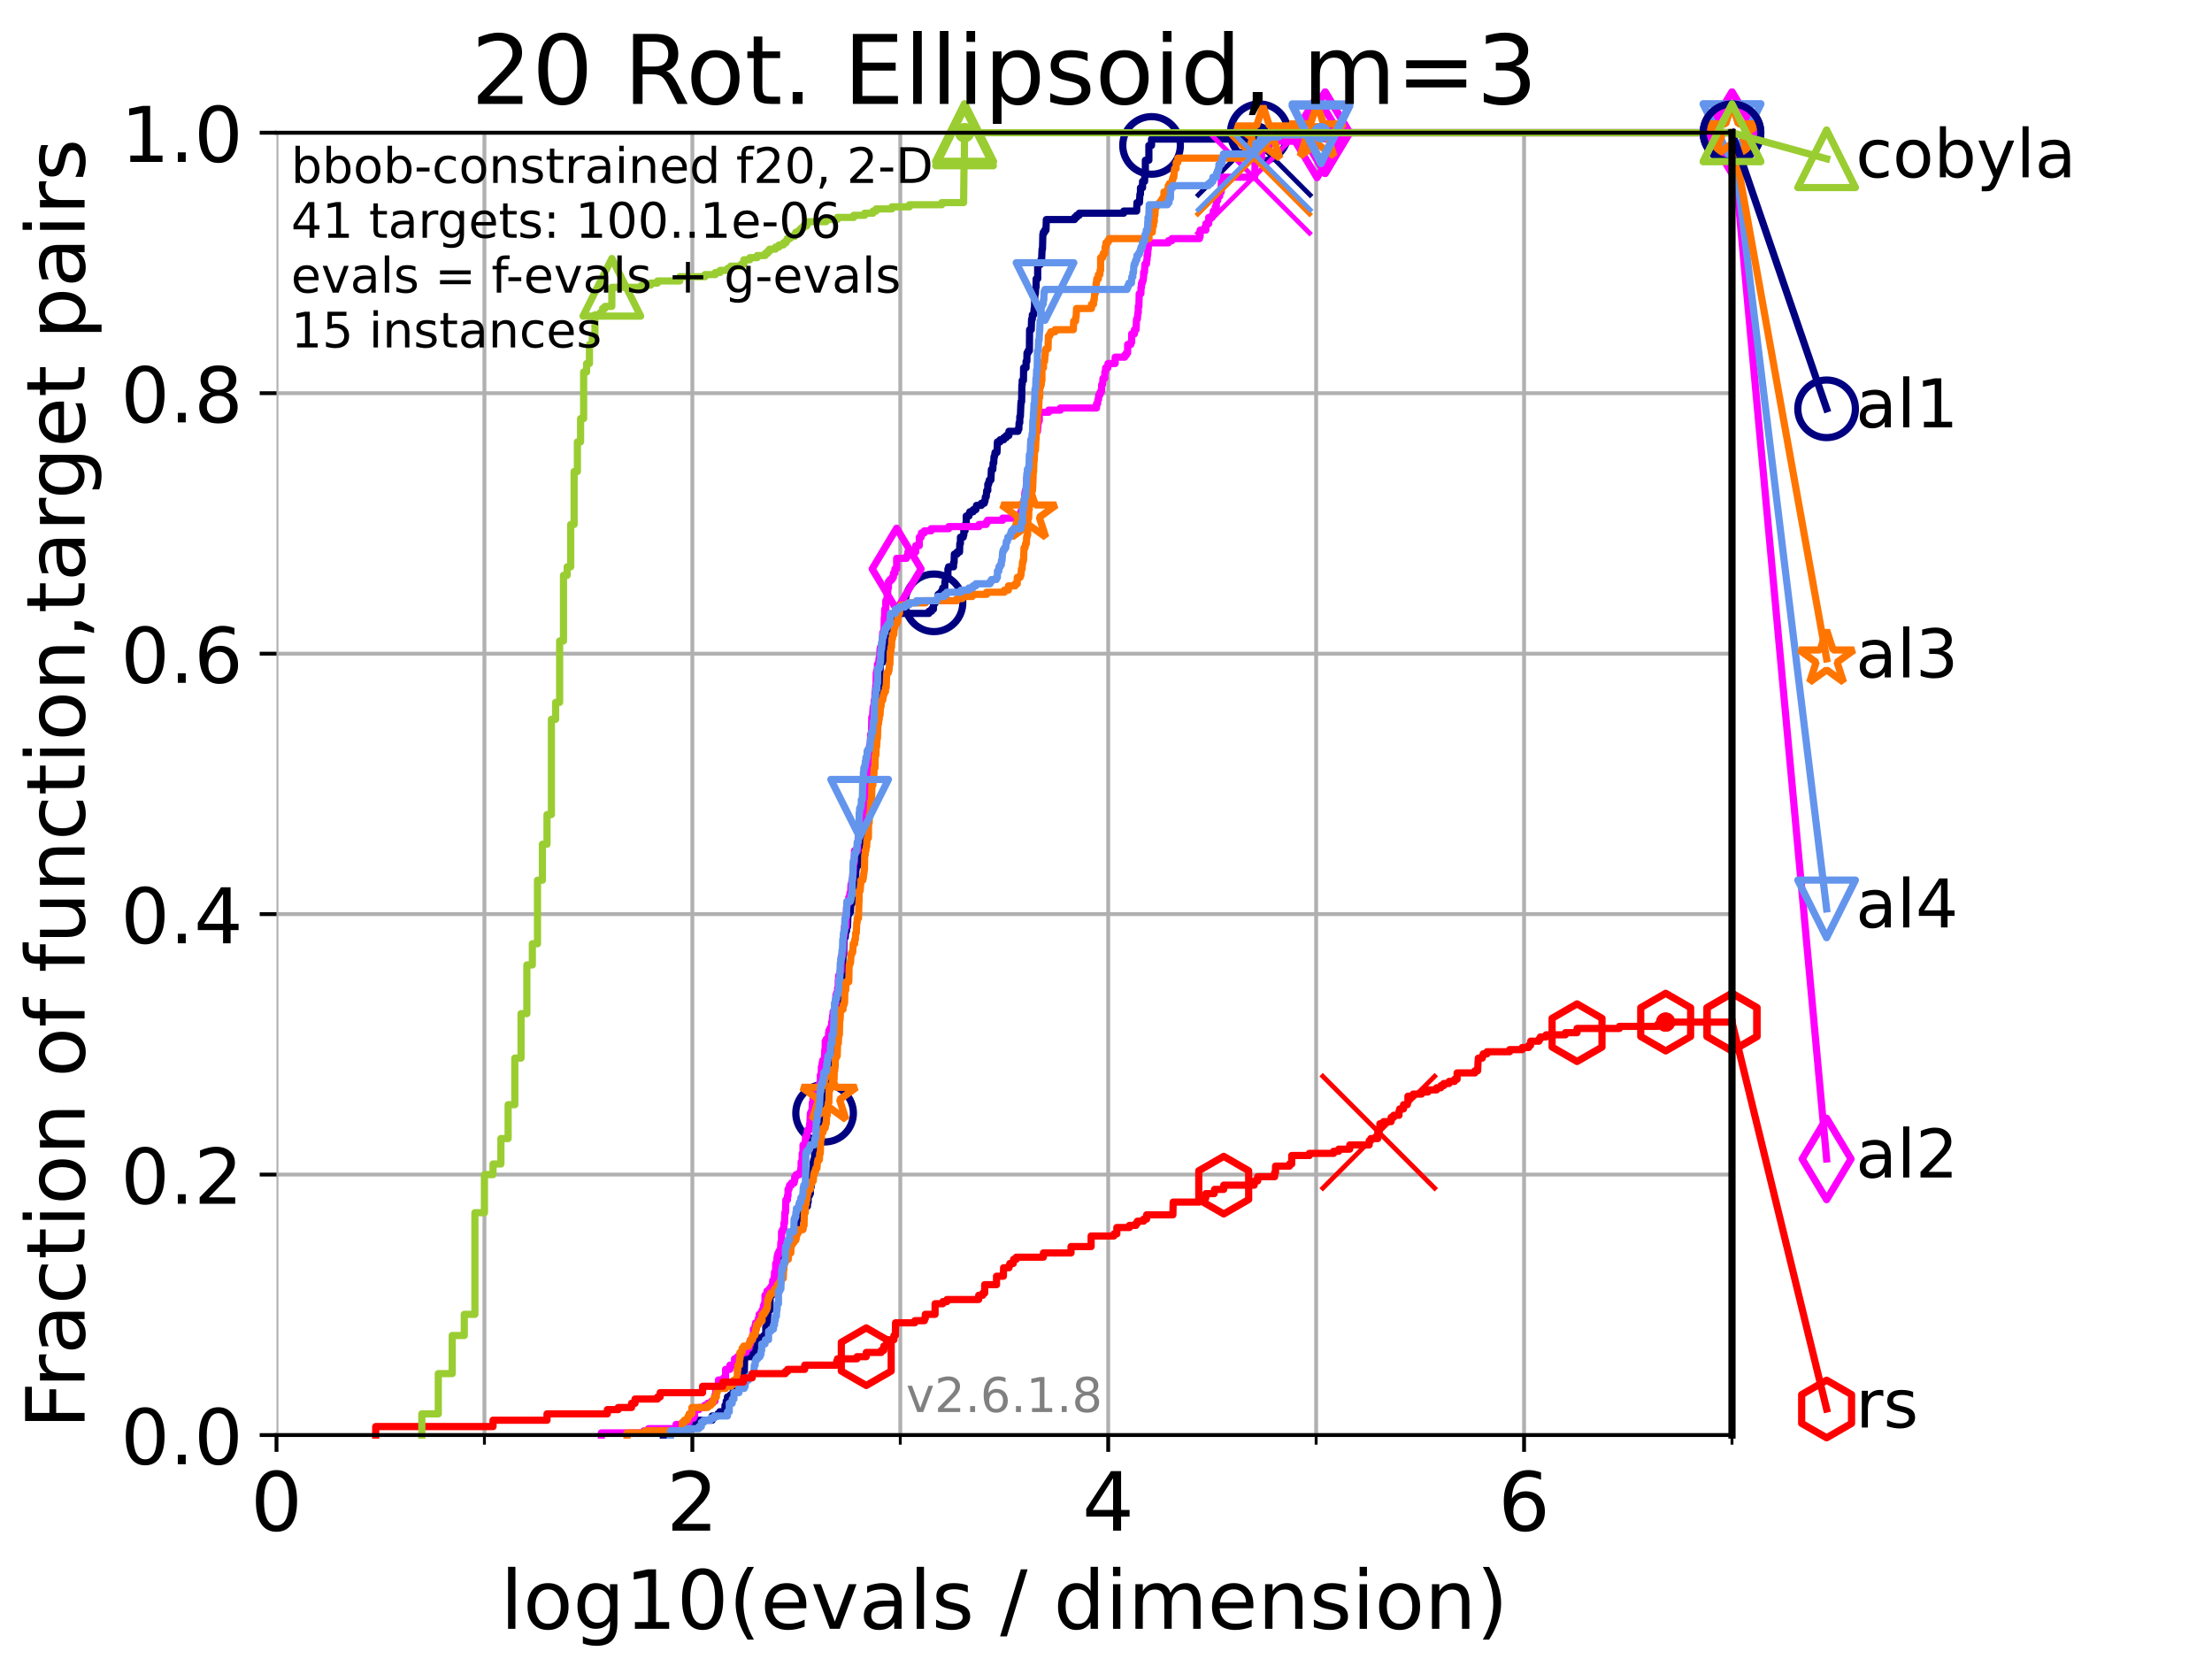 <?xml version="1.0" encoding="utf-8" standalone="no"?>
<!DOCTYPE svg PUBLIC "-//W3C//DTD SVG 1.1//EN"
  "http://www.w3.org/Graphics/SVG/1.1/DTD/svg11.dtd">
<!-- Created with matplotlib (https://matplotlib.org/) -->
<svg height="345.6pt" version="1.1" viewBox="0 0 460.8 345.6" width="460.8pt" xmlns="http://www.w3.org/2000/svg" xmlns:xlink="http://www.w3.org/1999/xlink">
 <defs>
  <style type="text/css">*{stroke-linecap:butt;stroke-linejoin:round;}</style>
 </defs>
 <g id="figure_1">
  <g id="patch_1">
   <path d="M 0 345.6 
L 460.8 345.6 
L 460.8 0 
L 0 0 
z
" style="fill:#ffffff;"/>
  </g>
  <g id="axes_1">
   <g id="patch_2">
    <path d="M 57.6 298.944 
L 360.806 298.944 
L 360.806 27.648 
L 57.6 27.648 
z
" style="fill:#ffffff;"/>
   </g>
   <g id="matplotlib.axis_1">
    <g id="xtick_1">
     <g id="line2d_1">
      <path clip-path="url(#pb253050675)" d="M 57.6 298.944 
L 57.6 27.648 
" style="fill:none;stroke:#b0b0b0;stroke-linecap:square;stroke-width:0.8;"/>
     </g>
     <g id="line2d_2">
      <defs>
       <path d="M 0 0 
L 0 3.5 
" id="mbd5b9ed788" style="stroke:#000000;stroke-width:0.8;"/>
      </defs>
      <g>
       <use style="stroke:#000000;stroke-width:0.8;" x="57.6" xlink:href="#mbd5b9ed788" y="298.944"/>
      </g>
     </g>
     <g id="text_1">
      <!-- 0 -->
      <g transform="translate(52.192 318.861)scale(0.17 -0.17)">
       <defs>
        <path d="M 31.781 66.406 
Q 24.172 66.406 20.328 58.906 
Q 16.5 51.422 16.5 36.375 
Q 16.5 21.391 20.328 13.891 
Q 24.172 6.391 31.781 6.391 
Q 39.453 6.391 43.281 13.891 
Q 47.125 21.391 47.125 36.375 
Q 47.125 51.422 43.281 58.906 
Q 39.453 66.406 31.781 66.406 
z
M 31.781 74.219 
Q 44.047 74.219 50.516 64.516 
Q 56.984 54.828 56.984 36.375 
Q 56.984 17.969 50.516 8.266 
Q 44.047 -1.422 31.781 -1.422 
Q 19.531 -1.422 13.062 8.266 
Q 6.594 17.969 6.594 36.375 
Q 6.594 54.828 13.062 64.516 
Q 19.531 74.219 31.781 74.219 
z
" id="DejaVuSans-48"/>
       </defs>
       <use xlink:href="#DejaVuSans-48"/>
      </g>
     </g>
    </g>
    <g id="xtick_2">
     <g id="line2d_3">
      <path clip-path="url(#pb253050675)" d="M 144.23 298.944 
L 144.23 27.648 
" style="fill:none;stroke:#b0b0b0;stroke-linecap:square;stroke-width:0.8;"/>
     </g>
     <g id="line2d_4">
      <g>
       <use style="stroke:#000000;stroke-width:0.8;" x="144.23" xlink:href="#mbd5b9ed788" y="298.944"/>
      </g>
     </g>
     <g id="text_2">
      <!-- 2 -->
      <g transform="translate(138.822 318.861)scale(0.17 -0.17)">
       <defs>
        <path d="M 19.188 8.297 
L 53.609 8.297 
L 53.609 0 
L 7.328 0 
L 7.328 8.297 
Q 12.938 14.109 22.625 23.891 
Q 32.328 33.688 34.812 36.531 
Q 39.547 41.844 41.422 45.531 
Q 43.312 49.219 43.312 52.781 
Q 43.312 58.594 39.234 62.25 
Q 35.156 65.922 28.609 65.922 
Q 23.969 65.922 18.812 64.312 
Q 13.672 62.703 7.812 59.422 
L 7.812 69.391 
Q 13.766 71.781 18.938 73 
Q 24.125 74.219 28.422 74.219 
Q 39.75 74.219 46.484 68.547 
Q 53.219 62.891 53.219 53.422 
Q 53.219 48.922 51.531 44.891 
Q 49.859 40.875 45.406 35.406 
Q 44.188 33.984 37.641 27.219 
Q 31.109 20.453 19.188 8.297 
z
" id="DejaVuSans-50"/>
       </defs>
       <use xlink:href="#DejaVuSans-50"/>
      </g>
     </g>
    </g>
    <g id="xtick_3">
     <g id="line2d_5">
      <path clip-path="url(#pb253050675)" d="M 230.861 298.944 
L 230.861 27.648 
" style="fill:none;stroke:#b0b0b0;stroke-linecap:square;stroke-width:0.8;"/>
     </g>
     <g id="line2d_6">
      <g>
       <use style="stroke:#000000;stroke-width:0.8;" x="230.861" xlink:href="#mbd5b9ed788" y="298.944"/>
      </g>
     </g>
     <g id="text_3">
      <!-- 4 -->
      <g transform="translate(225.453 318.861)scale(0.17 -0.17)">
       <defs>
        <path d="M 37.797 64.312 
L 12.891 25.391 
L 37.797 25.391 
z
M 35.203 72.906 
L 47.609 72.906 
L 47.609 25.391 
L 58.016 25.391 
L 58.016 17.188 
L 47.609 17.188 
L 47.609 0 
L 37.797 0 
L 37.797 17.188 
L 4.891 17.188 
L 4.891 26.703 
z
" id="DejaVuSans-52"/>
       </defs>
       <use xlink:href="#DejaVuSans-52"/>
      </g>
     </g>
    </g>
    <g id="xtick_4">
     <g id="line2d_7">
      <path clip-path="url(#pb253050675)" d="M 317.491 298.944 
L 317.491 27.648 
" style="fill:none;stroke:#b0b0b0;stroke-linecap:square;stroke-width:0.8;"/>
     </g>
     <g id="line2d_8">
      <g>
       <use style="stroke:#000000;stroke-width:0.8;" x="317.491" xlink:href="#mbd5b9ed788" y="298.944"/>
      </g>
     </g>
     <g id="text_4">
      <!-- 6 -->
      <g transform="translate(312.083 318.861)scale(0.17 -0.17)">
       <defs>
        <path d="M 33.016 40.375 
Q 26.375 40.375 22.484 35.828 
Q 18.609 31.297 18.609 23.391 
Q 18.609 15.531 22.484 10.953 
Q 26.375 6.391 33.016 6.391 
Q 39.656 6.391 43.531 10.953 
Q 47.406 15.531 47.406 23.391 
Q 47.406 31.297 43.531 35.828 
Q 39.656 40.375 33.016 40.375 
z
M 52.594 71.297 
L 52.594 62.312 
Q 48.875 64.062 45.094 64.984 
Q 41.312 65.922 37.594 65.922 
Q 27.828 65.922 22.672 59.328 
Q 17.531 52.734 16.797 39.406 
Q 19.672 43.656 24.016 45.922 
Q 28.375 48.188 33.594 48.188 
Q 44.578 48.188 50.953 41.516 
Q 57.328 34.859 57.328 23.391 
Q 57.328 12.156 50.688 5.359 
Q 44.047 -1.422 33.016 -1.422 
Q 20.359 -1.422 13.672 8.266 
Q 6.984 17.969 6.984 36.375 
Q 6.984 53.656 15.188 63.938 
Q 23.391 74.219 37.203 74.219 
Q 40.922 74.219 44.703 73.484 
Q 48.484 72.75 52.594 71.297 
z
" id="DejaVuSans-54"/>
       </defs>
       <use xlink:href="#DejaVuSans-54"/>
      </g>
     </g>
    </g>
    <g id="xtick_5">
     <g id="line2d_9">
      <path clip-path="url(#pb253050675)" d="M 100.915 298.944 
L 100.915 27.648 
" style="fill:none;stroke:#b0b0b0;stroke-linecap:square;stroke-width:0.8;"/>
     </g>
     <g id="line2d_10">
      <defs>
       <path d="M 0 0 
L 0 2 
" id="m4b5346692e" style="stroke:#000000;stroke-width:0.6;"/>
      </defs>
      <g>
       <use style="stroke:#000000;stroke-width:0.6;" x="100.915" xlink:href="#m4b5346692e" y="298.944"/>
      </g>
     </g>
    </g>
    <g id="xtick_6">
     <g id="line2d_11">
      <path clip-path="url(#pb253050675)" d="M 187.546 298.944 
L 187.546 27.648 
" style="fill:none;stroke:#b0b0b0;stroke-linecap:square;stroke-width:0.8;"/>
     </g>
     <g id="line2d_12">
      <g>
       <use style="stroke:#000000;stroke-width:0.6;" x="187.546" xlink:href="#m4b5346692e" y="298.944"/>
      </g>
     </g>
    </g>
    <g id="xtick_7">
     <g id="line2d_13">
      <path clip-path="url(#pb253050675)" d="M 274.176 298.944 
L 274.176 27.648 
" style="fill:none;stroke:#b0b0b0;stroke-linecap:square;stroke-width:0.8;"/>
     </g>
     <g id="line2d_14">
      <g>
       <use style="stroke:#000000;stroke-width:0.6;" x="274.176" xlink:href="#m4b5346692e" y="298.944"/>
      </g>
     </g>
    </g>
    <g id="xtick_8">
     <g id="line2d_15">
      <path clip-path="url(#pb253050675)" d="M 360.806 298.944 
L 360.806 27.648 
" style="fill:none;stroke:#b0b0b0;stroke-linecap:square;stroke-width:0.8;"/>
     </g>
     <g id="line2d_16">
      <g>
       <use style="stroke:#000000;stroke-width:0.6;" x="360.806" xlink:href="#m4b5346692e" y="298.944"/>
      </g>
     </g>
    </g>
    <g id="text_5">
     <!-- log10(evals / dimension) -->
     <g transform="translate(104.239 339.314)scale(0.17 -0.17)">
      <defs>
       <path d="M 9.422 75.984 
L 18.406 75.984 
L 18.406 0 
L 9.422 0 
z
" id="DejaVuSans-108"/>
       <path d="M 30.609 48.391 
Q 23.391 48.391 19.188 42.75 
Q 14.984 37.109 14.984 27.297 
Q 14.984 17.484 19.156 11.844 
Q 23.344 6.203 30.609 6.203 
Q 37.797 6.203 41.984 11.859 
Q 46.188 17.531 46.188 27.297 
Q 46.188 37.016 41.984 42.703 
Q 37.797 48.391 30.609 48.391 
z
M 30.609 56 
Q 42.328 56 49.016 48.375 
Q 55.719 40.766 55.719 27.297 
Q 55.719 13.875 49.016 6.219 
Q 42.328 -1.422 30.609 -1.422 
Q 18.844 -1.422 12.172 6.219 
Q 5.516 13.875 5.516 27.297 
Q 5.516 40.766 12.172 48.375 
Q 18.844 56 30.609 56 
z
" id="DejaVuSans-111"/>
       <path d="M 45.406 27.984 
Q 45.406 37.75 41.375 43.109 
Q 37.359 48.484 30.078 48.484 
Q 22.859 48.484 18.828 43.109 
Q 14.797 37.75 14.797 27.984 
Q 14.797 18.266 18.828 12.891 
Q 22.859 7.516 30.078 7.516 
Q 37.359 7.516 41.375 12.891 
Q 45.406 18.266 45.406 27.984 
z
M 54.391 6.781 
Q 54.391 -7.172 48.188 -13.984 
Q 42 -20.797 29.203 -20.797 
Q 24.469 -20.797 20.266 -20.094 
Q 16.062 -19.391 12.109 -17.922 
L 12.109 -9.188 
Q 16.062 -11.328 19.922 -12.344 
Q 23.781 -13.375 27.781 -13.375 
Q 36.625 -13.375 41.016 -8.766 
Q 45.406 -4.156 45.406 5.172 
L 45.406 9.625 
Q 42.625 4.781 38.281 2.391 
Q 33.938 0 27.875 0 
Q 17.828 0 11.672 7.656 
Q 5.516 15.328 5.516 27.984 
Q 5.516 40.672 11.672 48.328 
Q 17.828 56 27.875 56 
Q 33.938 56 38.281 53.609 
Q 42.625 51.219 45.406 46.391 
L 45.406 54.688 
L 54.391 54.688 
z
" id="DejaVuSans-103"/>
       <path d="M 12.406 8.297 
L 28.516 8.297 
L 28.516 63.922 
L 10.984 60.406 
L 10.984 69.391 
L 28.422 72.906 
L 38.281 72.906 
L 38.281 8.297 
L 54.391 8.297 
L 54.391 0 
L 12.406 0 
z
" id="DejaVuSans-49"/>
       <path d="M 31 75.875 
Q 24.469 64.656 21.281 53.656 
Q 18.109 42.672 18.109 31.391 
Q 18.109 20.125 21.312 9.062 
Q 24.516 -2 31 -13.188 
L 23.188 -13.188 
Q 15.875 -1.703 12.234 9.375 
Q 8.594 20.453 8.594 31.391 
Q 8.594 42.281 12.203 53.312 
Q 15.828 64.359 23.188 75.875 
z
" id="DejaVuSans-40"/>
       <path d="M 56.203 29.594 
L 56.203 25.203 
L 14.891 25.203 
Q 15.484 15.922 20.484 11.062 
Q 25.484 6.203 34.422 6.203 
Q 39.594 6.203 44.453 7.469 
Q 49.312 8.734 54.109 11.281 
L 54.109 2.781 
Q 49.266 0.734 44.188 -0.344 
Q 39.109 -1.422 33.891 -1.422 
Q 20.797 -1.422 13.156 6.188 
Q 5.516 13.812 5.516 26.812 
Q 5.516 40.234 12.766 48.109 
Q 20.016 56 32.328 56 
Q 43.359 56 49.781 48.891 
Q 56.203 41.797 56.203 29.594 
z
M 47.219 32.234 
Q 47.125 39.594 43.094 43.984 
Q 39.062 48.391 32.422 48.391 
Q 24.906 48.391 20.391 44.141 
Q 15.875 39.891 15.188 32.172 
z
" id="DejaVuSans-101"/>
       <path d="M 2.984 54.688 
L 12.5 54.688 
L 29.594 8.797 
L 46.688 54.688 
L 56.203 54.688 
L 35.688 0 
L 23.484 0 
z
" id="DejaVuSans-118"/>
       <path d="M 34.281 27.484 
Q 23.391 27.484 19.188 25 
Q 14.984 22.516 14.984 16.5 
Q 14.984 11.719 18.141 8.906 
Q 21.297 6.109 26.703 6.109 
Q 34.188 6.109 38.703 11.406 
Q 43.219 16.703 43.219 25.484 
L 43.219 27.484 
z
M 52.203 31.203 
L 52.203 0 
L 43.219 0 
L 43.219 8.297 
Q 40.141 3.328 35.547 0.953 
Q 30.953 -1.422 24.312 -1.422 
Q 15.922 -1.422 10.953 3.297 
Q 6 8.016 6 15.922 
Q 6 25.141 12.172 29.828 
Q 18.359 34.516 30.609 34.516 
L 43.219 34.516 
L 43.219 35.406 
Q 43.219 41.609 39.141 45 
Q 35.062 48.391 27.688 48.391 
Q 23 48.391 18.547 47.266 
Q 14.109 46.141 10.016 43.891 
L 10.016 52.203 
Q 14.938 54.109 19.578 55.047 
Q 24.219 56 28.609 56 
Q 40.484 56 46.344 49.844 
Q 52.203 43.703 52.203 31.203 
z
" id="DejaVuSans-97"/>
       <path d="M 44.281 53.078 
L 44.281 44.578 
Q 40.484 46.531 36.375 47.5 
Q 32.281 48.484 27.875 48.484 
Q 21.188 48.484 17.844 46.438 
Q 14.5 44.391 14.5 40.281 
Q 14.5 37.156 16.891 35.375 
Q 19.281 33.594 26.516 31.984 
L 29.594 31.297 
Q 39.156 29.25 43.188 25.516 
Q 47.219 21.781 47.219 15.094 
Q 47.219 7.469 41.188 3.016 
Q 35.156 -1.422 24.609 -1.422 
Q 20.219 -1.422 15.453 -0.562 
Q 10.688 0.297 5.422 2 
L 5.422 11.281 
Q 10.406 8.688 15.234 7.391 
Q 20.062 6.109 24.812 6.109 
Q 31.156 6.109 34.562 8.281 
Q 37.984 10.453 37.984 14.406 
Q 37.984 18.062 35.516 20.016 
Q 33.062 21.969 24.703 23.781 
L 21.578 24.516 
Q 13.234 26.266 9.516 29.906 
Q 5.812 33.547 5.812 39.891 
Q 5.812 47.609 11.281 51.797 
Q 16.75 56 26.812 56 
Q 31.781 56 36.172 55.266 
Q 40.578 54.547 44.281 53.078 
z
" id="DejaVuSans-115"/>
       <path id="DejaVuSans-32"/>
       <path d="M 25.391 72.906 
L 33.688 72.906 
L 8.297 -9.281 
L 0 -9.281 
z
" id="DejaVuSans-47"/>
       <path d="M 45.406 46.391 
L 45.406 75.984 
L 54.391 75.984 
L 54.391 0 
L 45.406 0 
L 45.406 8.203 
Q 42.578 3.328 38.25 0.953 
Q 33.938 -1.422 27.875 -1.422 
Q 17.969 -1.422 11.734 6.484 
Q 5.516 14.406 5.516 27.297 
Q 5.516 40.188 11.734 48.094 
Q 17.969 56 27.875 56 
Q 33.938 56 38.25 53.625 
Q 42.578 51.266 45.406 46.391 
z
M 14.797 27.297 
Q 14.797 17.391 18.875 11.75 
Q 22.953 6.109 30.078 6.109 
Q 37.203 6.109 41.297 11.75 
Q 45.406 17.391 45.406 27.297 
Q 45.406 37.203 41.297 42.844 
Q 37.203 48.484 30.078 48.484 
Q 22.953 48.484 18.875 42.844 
Q 14.797 37.203 14.797 27.297 
z
" id="DejaVuSans-100"/>
       <path d="M 9.422 54.688 
L 18.406 54.688 
L 18.406 0 
L 9.422 0 
z
M 9.422 75.984 
L 18.406 75.984 
L 18.406 64.594 
L 9.422 64.594 
z
" id="DejaVuSans-105"/>
       <path d="M 52 44.188 
Q 55.375 50.25 60.062 53.125 
Q 64.75 56 71.094 56 
Q 79.641 56 84.281 50.016 
Q 88.922 44.047 88.922 33.016 
L 88.922 0 
L 79.891 0 
L 79.891 32.719 
Q 79.891 40.578 77.094 44.375 
Q 74.312 48.188 68.609 48.188 
Q 61.625 48.188 57.562 43.547 
Q 53.516 38.922 53.516 30.906 
L 53.516 0 
L 44.484 0 
L 44.484 32.719 
Q 44.484 40.625 41.703 44.406 
Q 38.922 48.188 33.109 48.188 
Q 26.219 48.188 22.156 43.531 
Q 18.109 38.875 18.109 30.906 
L 18.109 0 
L 9.078 0 
L 9.078 54.688 
L 18.109 54.688 
L 18.109 46.188 
Q 21.188 51.219 25.484 53.609 
Q 29.781 56 35.688 56 
Q 41.656 56 45.828 52.969 
Q 50 49.953 52 44.188 
z
" id="DejaVuSans-109"/>
       <path d="M 54.891 33.016 
L 54.891 0 
L 45.906 0 
L 45.906 32.719 
Q 45.906 40.484 42.875 44.328 
Q 39.844 48.188 33.797 48.188 
Q 26.516 48.188 22.312 43.547 
Q 18.109 38.922 18.109 30.906 
L 18.109 0 
L 9.078 0 
L 9.078 54.688 
L 18.109 54.688 
L 18.109 46.188 
Q 21.344 51.125 25.703 53.562 
Q 30.078 56 35.797 56 
Q 45.219 56 50.047 50.172 
Q 54.891 44.344 54.891 33.016 
z
" id="DejaVuSans-110"/>
       <path d="M 8.016 75.875 
L 15.828 75.875 
Q 23.141 64.359 26.781 53.312 
Q 30.422 42.281 30.422 31.391 
Q 30.422 20.453 26.781 9.375 
Q 23.141 -1.703 15.828 -13.188 
L 8.016 -13.188 
Q 14.5 -2 17.703 9.062 
Q 20.906 20.125 20.906 31.391 
Q 20.906 42.672 17.703 53.656 
Q 14.5 64.656 8.016 75.875 
z
" id="DejaVuSans-41"/>
      </defs>
      <use xlink:href="#DejaVuSans-108"/>
      <use x="27.783" xlink:href="#DejaVuSans-111"/>
      <use x="88.965" xlink:href="#DejaVuSans-103"/>
      <use x="152.441" xlink:href="#DejaVuSans-49"/>
      <use x="216.064" xlink:href="#DejaVuSans-48"/>
      <use x="279.688" xlink:href="#DejaVuSans-40"/>
      <use x="318.701" xlink:href="#DejaVuSans-101"/>
      <use x="380.225" xlink:href="#DejaVuSans-118"/>
      <use x="439.404" xlink:href="#DejaVuSans-97"/>
      <use x="500.684" xlink:href="#DejaVuSans-108"/>
      <use x="528.467" xlink:href="#DejaVuSans-115"/>
      <use x="580.566" xlink:href="#DejaVuSans-32"/>
      <use x="612.354" xlink:href="#DejaVuSans-47"/>
      <use x="646.045" xlink:href="#DejaVuSans-32"/>
      <use x="677.832" xlink:href="#DejaVuSans-100"/>
      <use x="741.309" xlink:href="#DejaVuSans-105"/>
      <use x="769.092" xlink:href="#DejaVuSans-109"/>
      <use x="866.504" xlink:href="#DejaVuSans-101"/>
      <use x="928.027" xlink:href="#DejaVuSans-110"/>
      <use x="991.406" xlink:href="#DejaVuSans-115"/>
      <use x="1043.506" xlink:href="#DejaVuSans-105"/>
      <use x="1071.289" xlink:href="#DejaVuSans-111"/>
      <use x="1132.471" xlink:href="#DejaVuSans-110"/>
      <use x="1195.85" xlink:href="#DejaVuSans-41"/>
     </g>
    </g>
   </g>
   <g id="matplotlib.axis_2">
    <g id="ytick_1">
     <g id="line2d_17">
      <path clip-path="url(#pb253050675)" d="M 57.6 298.944 
L 360.806 298.944 
" style="fill:none;stroke:#b0b0b0;stroke-linecap:square;stroke-width:0.8;"/>
     </g>
     <g id="line2d_18">
      <defs>
       <path d="M 0 0 
L -3.5 0 
" id="m9fba84dbe8" style="stroke:#000000;stroke-width:0.8;"/>
      </defs>
      <g>
       <use style="stroke:#000000;stroke-width:0.8;" x="57.6" xlink:href="#m9fba84dbe8" y="298.944"/>
      </g>
     </g>
     <g id="text_6">
      <!-- 0.0 -->
      <g transform="translate(25.155 305.023)scale(0.16 -0.16)">
       <defs>
        <path d="M 10.688 12.406 
L 21 12.406 
L 21 0 
L 10.688 0 
z
" id="DejaVuSans-46"/>
       </defs>
       <use xlink:href="#DejaVuSans-48"/>
       <use x="63.623" xlink:href="#DejaVuSans-46"/>
       <use x="95.41" xlink:href="#DejaVuSans-48"/>
      </g>
     </g>
    </g>
    <g id="ytick_2">
     <g id="line2d_19">
      <path clip-path="url(#pb253050675)" d="M 57.6 244.685 
L 360.806 244.685 
" style="fill:none;stroke:#b0b0b0;stroke-linecap:square;stroke-width:0.8;"/>
     </g>
     <g id="line2d_20">
      <g>
       <use style="stroke:#000000;stroke-width:0.8;" x="57.6" xlink:href="#m9fba84dbe8" y="244.685"/>
      </g>
     </g>
     <g id="text_7">
      <!-- 0.2 -->
      <g transform="translate(25.155 250.764)scale(0.16 -0.16)">
       <use xlink:href="#DejaVuSans-48"/>
       <use x="63.623" xlink:href="#DejaVuSans-46"/>
       <use x="95.41" xlink:href="#DejaVuSans-50"/>
      </g>
     </g>
    </g>
    <g id="ytick_3">
     <g id="line2d_21">
      <path clip-path="url(#pb253050675)" d="M 57.6 190.426 
L 360.806 190.426 
" style="fill:none;stroke:#b0b0b0;stroke-linecap:square;stroke-width:0.8;"/>
     </g>
     <g id="line2d_22">
      <g>
       <use style="stroke:#000000;stroke-width:0.8;" x="57.6" xlink:href="#m9fba84dbe8" y="190.426"/>
      </g>
     </g>
     <g id="text_8">
      <!-- 0.4 -->
      <g transform="translate(25.155 196.504)scale(0.16 -0.16)">
       <use xlink:href="#DejaVuSans-48"/>
       <use x="63.623" xlink:href="#DejaVuSans-46"/>
       <use x="95.41" xlink:href="#DejaVuSans-52"/>
      </g>
     </g>
    </g>
    <g id="ytick_4">
     <g id="line2d_23">
      <path clip-path="url(#pb253050675)" d="M 57.6 136.166 
L 360.806 136.166 
" style="fill:none;stroke:#b0b0b0;stroke-linecap:square;stroke-width:0.8;"/>
     </g>
     <g id="line2d_24">
      <g>
       <use style="stroke:#000000;stroke-width:0.8;" x="57.6" xlink:href="#m9fba84dbe8" y="136.166"/>
      </g>
     </g>
     <g id="text_9">
      <!-- 0.6 -->
      <g transform="translate(25.155 142.245)scale(0.16 -0.16)">
       <use xlink:href="#DejaVuSans-48"/>
       <use x="63.623" xlink:href="#DejaVuSans-46"/>
       <use x="95.41" xlink:href="#DejaVuSans-54"/>
      </g>
     </g>
    </g>
    <g id="ytick_5">
     <g id="line2d_25">
      <path clip-path="url(#pb253050675)" d="M 57.6 81.907 
L 360.806 81.907 
" style="fill:none;stroke:#b0b0b0;stroke-linecap:square;stroke-width:0.8;"/>
     </g>
     <g id="line2d_26">
      <g>
       <use style="stroke:#000000;stroke-width:0.8;" x="57.6" xlink:href="#m9fba84dbe8" y="81.907"/>
      </g>
     </g>
     <g id="text_10">
      <!-- 0.8 -->
      <g transform="translate(25.155 87.986)scale(0.16 -0.16)">
       <defs>
        <path d="M 31.781 34.625 
Q 24.75 34.625 20.719 30.859 
Q 16.703 27.094 16.703 20.516 
Q 16.703 13.922 20.719 10.156 
Q 24.75 6.391 31.781 6.391 
Q 38.812 6.391 42.859 10.172 
Q 46.922 13.969 46.922 20.516 
Q 46.922 27.094 42.891 30.859 
Q 38.875 34.625 31.781 34.625 
z
M 21.922 38.812 
Q 15.578 40.375 12.031 44.719 
Q 8.5 49.078 8.5 55.328 
Q 8.5 64.062 14.719 69.141 
Q 20.953 74.219 31.781 74.219 
Q 42.672 74.219 48.875 69.141 
Q 55.078 64.062 55.078 55.328 
Q 55.078 49.078 51.531 44.719 
Q 48 40.375 41.703 38.812 
Q 48.828 37.156 52.797 32.312 
Q 56.781 27.484 56.781 20.516 
Q 56.781 9.906 50.312 4.234 
Q 43.844 -1.422 31.781 -1.422 
Q 19.734 -1.422 13.25 4.234 
Q 6.781 9.906 6.781 20.516 
Q 6.781 27.484 10.781 32.312 
Q 14.797 37.156 21.922 38.812 
z
M 18.312 54.391 
Q 18.312 48.734 21.844 45.562 
Q 25.391 42.391 31.781 42.391 
Q 38.141 42.391 41.719 45.562 
Q 45.312 48.734 45.312 54.391 
Q 45.312 60.062 41.719 63.234 
Q 38.141 66.406 31.781 66.406 
Q 25.391 66.406 21.844 63.234 
Q 18.312 60.062 18.312 54.391 
z
" id="DejaVuSans-56"/>
       </defs>
       <use xlink:href="#DejaVuSans-48"/>
       <use x="63.623" xlink:href="#DejaVuSans-46"/>
       <use x="95.41" xlink:href="#DejaVuSans-56"/>
      </g>
     </g>
    </g>
    <g id="ytick_6">
     <g id="line2d_27">
      <path clip-path="url(#pb253050675)" d="M 57.6 27.648 
L 360.806 27.648 
" style="fill:none;stroke:#b0b0b0;stroke-linecap:square;stroke-width:0.8;"/>
     </g>
     <g id="line2d_28">
      <g>
       <use style="stroke:#000000;stroke-width:0.8;" x="57.6" xlink:href="#m9fba84dbe8" y="27.648"/>
      </g>
     </g>
     <g id="text_11">
      <!-- 1.0 -->
      <g transform="translate(25.155 33.727)scale(0.16 -0.16)">
       <use xlink:href="#DejaVuSans-49"/>
       <use x="63.623" xlink:href="#DejaVuSans-46"/>
       <use x="95.41" xlink:href="#DejaVuSans-48"/>
      </g>
     </g>
    </g>
    <g id="text_12">
     <!-- Fraction of function,target pairs -->
     <g transform="translate(17.62 297.681)rotate(-90)scale(0.17 -0.17)">
      <defs>
       <path d="M 9.812 72.906 
L 51.703 72.906 
L 51.703 64.594 
L 19.672 64.594 
L 19.672 43.109 
L 48.578 43.109 
L 48.578 34.812 
L 19.672 34.812 
L 19.672 0 
L 9.812 0 
z
" id="DejaVuSans-70"/>
       <path d="M 41.109 46.297 
Q 39.594 47.172 37.812 47.578 
Q 36.031 48 33.891 48 
Q 26.266 48 22.188 43.047 
Q 18.109 38.094 18.109 28.812 
L 18.109 0 
L 9.078 0 
L 9.078 54.688 
L 18.109 54.688 
L 18.109 46.188 
Q 20.953 51.172 25.484 53.578 
Q 30.031 56 36.531 56 
Q 37.453 56 38.578 55.875 
Q 39.703 55.766 41.062 55.516 
z
" id="DejaVuSans-114"/>
       <path d="M 48.781 52.594 
L 48.781 44.188 
Q 44.969 46.297 41.141 47.344 
Q 37.312 48.391 33.406 48.391 
Q 24.656 48.391 19.812 42.844 
Q 14.984 37.312 14.984 27.297 
Q 14.984 17.281 19.812 11.734 
Q 24.656 6.203 33.406 6.203 
Q 37.312 6.203 41.141 7.25 
Q 44.969 8.297 48.781 10.406 
L 48.781 2.094 
Q 45.016 0.344 40.984 -0.531 
Q 36.969 -1.422 32.422 -1.422 
Q 20.062 -1.422 12.781 6.344 
Q 5.516 14.109 5.516 27.297 
Q 5.516 40.672 12.859 48.328 
Q 20.219 56 33.016 56 
Q 37.156 56 41.109 55.141 
Q 45.062 54.297 48.781 52.594 
z
" id="DejaVuSans-99"/>
       <path d="M 18.312 70.219 
L 18.312 54.688 
L 36.812 54.688 
L 36.812 47.703 
L 18.312 47.703 
L 18.312 18.016 
Q 18.312 11.328 20.141 9.422 
Q 21.969 7.516 27.594 7.516 
L 36.812 7.516 
L 36.812 0 
L 27.594 0 
Q 17.188 0 13.234 3.875 
Q 9.281 7.766 9.281 18.016 
L 9.281 47.703 
L 2.688 47.703 
L 2.688 54.688 
L 9.281 54.688 
L 9.281 70.219 
z
" id="DejaVuSans-116"/>
       <path d="M 37.109 75.984 
L 37.109 68.5 
L 28.516 68.5 
Q 23.688 68.5 21.797 66.547 
Q 19.922 64.594 19.922 59.516 
L 19.922 54.688 
L 34.719 54.688 
L 34.719 47.703 
L 19.922 47.703 
L 19.922 0 
L 10.891 0 
L 10.891 47.703 
L 2.297 47.703 
L 2.297 54.688 
L 10.891 54.688 
L 10.891 58.5 
Q 10.891 67.625 15.141 71.797 
Q 19.391 75.984 28.609 75.984 
z
" id="DejaVuSans-102"/>
       <path d="M 8.5 21.578 
L 8.5 54.688 
L 17.484 54.688 
L 17.484 21.922 
Q 17.484 14.156 20.5 10.266 
Q 23.531 6.391 29.594 6.391 
Q 36.859 6.391 41.078 11.031 
Q 45.312 15.672 45.312 23.688 
L 45.312 54.688 
L 54.297 54.688 
L 54.297 0 
L 45.312 0 
L 45.312 8.406 
Q 42.047 3.422 37.719 1 
Q 33.406 -1.422 27.688 -1.422 
Q 18.266 -1.422 13.375 4.438 
Q 8.5 10.297 8.5 21.578 
z
M 31.109 56 
z
" id="DejaVuSans-117"/>
       <path d="M 11.719 12.406 
L 22.016 12.406 
L 22.016 4 
L 14.016 -11.625 
L 7.719 -11.625 
L 11.719 4 
z
" id="DejaVuSans-44"/>
       <path d="M 18.109 8.203 
L 18.109 -20.797 
L 9.078 -20.797 
L 9.078 54.688 
L 18.109 54.688 
L 18.109 46.391 
Q 20.953 51.266 25.266 53.625 
Q 29.594 56 35.594 56 
Q 45.562 56 51.781 48.094 
Q 58.016 40.188 58.016 27.297 
Q 58.016 14.406 51.781 6.484 
Q 45.562 -1.422 35.594 -1.422 
Q 29.594 -1.422 25.266 0.953 
Q 20.953 3.328 18.109 8.203 
z
M 48.688 27.297 
Q 48.688 37.203 44.609 42.844 
Q 40.531 48.484 33.406 48.484 
Q 26.266 48.484 22.188 42.844 
Q 18.109 37.203 18.109 27.297 
Q 18.109 17.391 22.188 11.75 
Q 26.266 6.109 33.406 6.109 
Q 40.531 6.109 44.609 11.75 
Q 48.688 17.391 48.688 27.297 
z
" id="DejaVuSans-112"/>
      </defs>
      <use xlink:href="#DejaVuSans-70"/>
      <use x="50.27" xlink:href="#DejaVuSans-114"/>
      <use x="91.383" xlink:href="#DejaVuSans-97"/>
      <use x="152.662" xlink:href="#DejaVuSans-99"/>
      <use x="207.643" xlink:href="#DejaVuSans-116"/>
      <use x="246.852" xlink:href="#DejaVuSans-105"/>
      <use x="274.635" xlink:href="#DejaVuSans-111"/>
      <use x="335.816" xlink:href="#DejaVuSans-110"/>
      <use x="399.195" xlink:href="#DejaVuSans-32"/>
      <use x="430.982" xlink:href="#DejaVuSans-111"/>
      <use x="492.164" xlink:href="#DejaVuSans-102"/>
      <use x="527.369" xlink:href="#DejaVuSans-32"/>
      <use x="559.156" xlink:href="#DejaVuSans-102"/>
      <use x="594.361" xlink:href="#DejaVuSans-117"/>
      <use x="657.74" xlink:href="#DejaVuSans-110"/>
      <use x="721.119" xlink:href="#DejaVuSans-99"/>
      <use x="776.1" xlink:href="#DejaVuSans-116"/>
      <use x="815.309" xlink:href="#DejaVuSans-105"/>
      <use x="843.092" xlink:href="#DejaVuSans-111"/>
      <use x="904.273" xlink:href="#DejaVuSans-110"/>
      <use x="967.652" xlink:href="#DejaVuSans-44"/>
      <use x="999.439" xlink:href="#DejaVuSans-116"/>
      <use x="1038.648" xlink:href="#DejaVuSans-97"/>
      <use x="1099.928" xlink:href="#DejaVuSans-114"/>
      <use x="1139.291" xlink:href="#DejaVuSans-103"/>
      <use x="1202.768" xlink:href="#DejaVuSans-101"/>
      <use x="1264.291" xlink:href="#DejaVuSans-116"/>
      <use x="1303.5" xlink:href="#DejaVuSans-32"/>
      <use x="1335.287" xlink:href="#DejaVuSans-112"/>
      <use x="1398.764" xlink:href="#DejaVuSans-97"/>
      <use x="1460.043" xlink:href="#DejaVuSans-105"/>
      <use x="1487.826" xlink:href="#DejaVuSans-114"/>
      <use x="1528.939" xlink:href="#DejaVuSans-115"/>
     </g>
    </g>
   </g>
   <g id="line2d_29">
    <defs>
     <path d="M 0 1.5 
C 0.398 1.5 0.779 1.342 1.061 1.061 
C 1.342 0.779 1.5 0.398 1.5 0 
C 1.5 -0.398 1.342 -0.779 1.061 -1.061 
C 0.779 -1.342 0.398 -1.5 0 -1.5 
C -0.398 -1.5 -0.779 -1.342 -1.061 -1.061 
C -1.342 -0.779 -1.5 -0.398 -1.5 0 
C -1.5 0.398 -1.342 0.779 -1.061 1.061 
C -0.779 1.342 -0.398 1.5 0 1.5 
z
" id="m7b215635d7" style="stroke:#000080;"/>
    </defs>
    <g>
     <use style="fill:#000080;stroke:#000080;" x="262.328" xlink:href="#m7b215635d7" y="27.648"/>
     <use style="fill:#000080;stroke:#000080;" x="262.328" xlink:href="#m7b215635d7" y="27.648"/>
    </g>
   </g>
   <g id="line2d_30">
    <path d="M 138.181 298.944 
L 138.181 298.503 
L 142.559 298.503 
L 142.559 298.062 
L 143.166 298.062 
L 143.166 297.621 
L 144.324 297.621 
L 144.324 297.179 
L 144.878 297.179 
L 144.878 296.738 
L 145.415 296.738 
L 145.415 296.297 
L 145.591 296.297 
L 145.591 295.856 
L 148.353 295.856 
L 148.353 294.974 
L 149.524 294.974 
L 149.524 294.533 
L 149.945 294.533 
L 149.945 294.092 
L 151.024 294.092 
L 151.024 292.768 
L 151.285 292.768 
L 151.285 291.886 
L 151.542 291.886 
L 151.542 291.004 
L 152.169 291.004 
L 152.169 290.562 
L 152.656 290.562 
L 152.656 290.121 
L 152.776 290.121 
L 152.776 288.798 
L 153.934 288.798 
L 153.934 287.916 
L 154.487 287.916 
L 154.487 287.475 
L 155.024 287.475 
L 155.13 282.622 
L 156.648 282.622 
L 156.648 281.74 
L 157.222 281.74 
L 157.317 280.416 
L 157.78 280.416 
L 157.871 279.534 
L 158.232 279.534 
L 158.321 278.652 
L 159.105 278.652 
L 159.105 278.211 
L 159.527 278.211 
L 159.527 276.446 
L 159.858 276.446 
L 159.94 273.799 
L 160.021 273.799 
L 160.021 272.917 
L 160.423 272.917 
L 160.423 269.829 
L 160.817 269.829 
L 160.817 269.388 
L 161.803 269.388 
L 161.803 268.506 
L 161.95 268.506 
L 161.95 267.183 
L 162.241 267.183 
L 162.241 266.3 
L 162.88 266.3 
L 162.88 265.418 
L 163.088 265.418 
L 163.157 262.33 
L 163.226 262.33 
L 163.226 261.889 
L 163.498 261.889 
L 163.498 261.448 
L 163.965 261.448 
L 164.031 259.242 
L 164.227 259.242 
L 164.227 258.36 
L 164.866 258.36 
L 164.866 257.478 
L 165.362 257.478 
L 165.362 257.036 
L 165.483 257.036 
L 165.483 255.713 
L 165.845 255.713 
L 165.845 255.272 
L 165.964 255.272 
L 165.964 253.949 
L 166.316 253.949 
L 166.316 253.507 
L 166.547 253.507 
L 166.547 253.066 
L 166.718 253.066 
L 166.718 252.625 
L 167.168 252.625 
L 167.168 252.184 
L 167.662 252.184 
L 167.662 251.743 
L 167.824 251.743 
L 167.824 251.302 
L 168.196 251.302 
L 168.248 250.42 
L 168.353 250.42 
L 168.353 249.096 
L 168.612 249.096 
L 168.612 248.655 
L 168.817 248.655 
L 168.817 247.332 
L 168.969 247.332 
L 169.019 245.126 
L 169.22 245.126 
L 169.319 243.361 
L 169.369 243.361 
L 169.418 242.038 
L 169.516 242.038 
L 169.516 241.597 
L 169.663 241.597 
L 169.712 240.273 
L 169.857 240.273 
L 169.905 237.627 
L 170.191 237.627 
L 170.285 236.303 
L 170.379 236.303 
L 170.473 234.539 
L 170.796 234.539 
L 170.796 234.098 
L 171.114 234.098 
L 171.159 232.774 
L 171.294 232.774 
L 171.294 232.333 
L 171.427 232.333 
L 171.427 231.892 
L 171.778 231.892 
L 171.778 231.01 
L 171.908 231.01 
L 171.994 228.804 
L 172.123 228.804 
L 172.123 228.363 
L 172.251 228.363 
L 172.251 227.922 
L 172.42 227.922 
L 172.42 226.157 
L 172.587 226.157 
L 172.587 223.069 
L 172.712 223.069 
L 172.753 221.746 
L 173.08 221.746 
L 173.121 219.54 
L 173.202 219.54 
L 173.282 216.452 
L 173.322 216.452 
L 173.402 215.57 
L 173.442 215.57 
L 173.482 214.688 
L 173.64 214.688 
L 173.719 212.482 
L 174.03 212.482 
L 174.107 211.6 
L 174.146 211.6 
L 174.146 210.718 
L 174.488 210.718 
L 174.488 209.835 
L 174.638 209.835 
L 174.638 208.953 
L 174.86 208.953 
L 174.934 206.747 
L 175.008 206.747 
L 175.044 204.983 
L 175.334 204.983 
L 175.406 203.66 
L 175.514 203.66 
L 175.62 198.807 
L 175.762 198.807 
L 175.797 195.278 
L 176.076 195.278 
L 176.179 193.955 
L 176.351 193.955 
L 176.351 193.072 
L 176.554 193.072 
L 176.655 190.426 
L 176.889 190.426 
L 176.889 189.984 
L 177.152 189.984 
L 177.25 188.22 
L 177.476 188.22 
L 177.476 187.779 
L 177.636 187.779 
L 177.731 186.014 
L 177.795 186.014 
L 177.858 184.25 
L 178.046 184.25 
L 178.046 183.367 
L 178.232 183.367 
L 178.293 181.162 
L 178.355 181.162 
L 178.385 180.28 
L 178.809 180.28 
L 178.809 179.838 
L 178.928 179.838 
L 179.018 176.751 
L 179.165 176.751 
L 179.253 175.868 
L 179.456 175.868 
L 179.485 174.545 
L 179.6 174.545 
L 179.658 171.898 
L 179.743 171.898 
L 179.743 171.457 
L 179.942 171.457 
L 179.998 167.928 
L 180.138 167.928 
L 180.138 165.281 
L 180.497 165.281 
L 180.606 162.193 
L 180.66 162.193 
L 180.769 160.429 
L 180.823 160.429 
L 180.876 159.546 
L 181.143 159.546 
L 181.143 158.223 
L 181.274 158.223 
L 181.274 156.458 
L 181.431 156.458 
L 181.431 156.017 
L 181.69 156.017 
L 181.767 154.694 
L 181.818 154.694 
L 181.818 153.812 
L 182.071 153.812 
L 182.071 152.929 
L 182.196 152.929 
L 182.221 151.606 
L 182.321 151.606 
L 182.321 151.165 
L 182.494 151.165 
L 182.519 148.077 
L 182.666 148.077 
L 182.666 146.312 
L 182.811 146.312 
L 182.86 143.666 
L 183.052 143.666 
L 183.052 143.225 
L 183.171 143.225 
L 183.242 141.46 
L 183.289 141.46 
L 183.383 138.372 
L 183.477 138.372 
L 183.477 137.931 
L 183.893 137.931 
L 183.893 137.49 
L 184.029 137.49 
L 184.029 137.049 
L 184.277 137.049 
L 184.322 135.725 
L 184.697 135.725 
L 184.697 135.284 
L 184.872 135.284 
L 184.98 132.637 
L 185.301 132.637 
L 185.343 131.314 
L 185.448 131.314 
L 185.511 129.549 
L 185.802 129.549 
L 185.802 128.667 
L 186.15 128.667 
L 186.15 128.226 
L 187.118 128.226 
L 187.118 127.785 
L 193.502 127.785 
L 193.502 127.344 
L 194.056 127.344 
L 194.056 126.903 
L 194.451 126.903 
L 194.451 126.02 
L 194.568 126.02 
L 194.568 125.579 
L 194.863 125.579 
L 194.863 125.138 
L 195.317 125.138 
L 195.317 124.697 
L 195.441 124.697 
L 195.441 123.815 
L 195.941 123.815 
L 195.941 123.374 
L 196.251 123.374 
L 196.251 122.932 
L 196.393 122.932 
L 196.393 122.491 
L 196.8 122.491 
L 196.846 121.168 
L 196.915 121.168 
L 196.972 120.286 
L 197.119 120.286 
L 197.119 119.845 
L 197.467 119.845 
L 197.467 118.521 
L 197.61 118.521 
L 197.61 118.08 
L 198.639 118.08 
L 198.639 117.198 
L 198.754 117.198 
L 198.805 115.433 
L 199.366 115.433 
L 199.366 114.992 
L 199.89 114.992 
L 199.949 113.228 
L 200.075 113.228 
L 200.075 111.904 
L 200.655 111.904 
L 200.655 111.463 
L 200.777 111.463 
L 200.777 110.581 
L 201.036 110.581 
L 201.081 109.257 
L 201.282 109.257 
L 201.282 107.493 
L 201.853 107.493 
L 201.853 107.052 
L 202.028 107.052 
L 202.028 106.611 
L 202.738 106.611 
L 202.738 106.169 
L 203.291 106.169 
L 203.291 105.728 
L 203.421 105.728 
L 203.421 105.287 
L 204.429 105.287 
L 204.429 104.846 
L 205.04 104.846 
L 205.04 104.405 
L 205.195 104.405 
L 205.269 103.523 
L 205.444 103.523 
L 205.553 102.199 
L 205.775 102.199 
L 205.775 100.876 
L 205.96 100.876 
L 205.96 100.435 
L 206.087 100.435 
L 206.087 99.994 
L 206.421 99.994 
L 206.524 97.788 
L 206.83 97.788 
L 206.871 96.465 
L 207.012 96.465 
L 207.072 95.141 
L 207.178 95.141 
L 207.284 94.259 
L 207.688 94.259 
L 207.778 92.053 
L 208.334 92.053 
L 208.334 91.612 
L 209.091 91.612 
L 209.091 91.171 
L 209.616 91.171 
L 209.616 90.73 
L 210.167 90.73 
L 210.178 89.848 
L 212.063 89.848 
L 212.063 89.406 
L 212.241 89.406 
L 212.297 88.083 
L 212.432 88.083 
L 212.447 86.76 
L 212.562 86.76 
L 212.671 84.113 
L 212.706 84.113 
L 212.706 83.672 
L 212.824 83.672 
L 212.878 80.143 
L 212.946 80.143 
L 212.946 79.26 
L 213.203 79.26 
L 213.237 76.614 
L 213.748 76.614 
L 213.748 75.29 
L 213.911 75.29 
L 213.943 73.526 
L 214.164 73.526 
L 214.164 73.085 
L 214.441 73.085 
L 214.486 68.673 
L 214.828 68.673 
L 214.899 66.468 
L 215.048 66.468 
L 215.048 65.585 
L 215.325 65.585 
L 215.432 64.262 
L 215.496 64.262 
L 215.589 61.174 
L 215.691 61.174 
L 215.766 59.851 
L 215.829 59.851 
L 215.846 58.086 
L 216.169 58.086 
L 216.169 55.439 
L 216.365 55.439 
L 216.365 54.998 
L 216.847 54.998 
L 216.847 54.116 
L 216.989 54.116 
L 217.079 51.91 
L 217.169 51.91 
L 217.243 48.822 
L 217.343 48.822 
L 217.343 48.381 
L 217.623 48.381 
L 217.623 47.94 
L 217.899 47.94 
L 217.966 45.734 
L 223.852 45.734 
L 223.852 45.293 
L 224.289 45.293 
L 224.289 44.852 
L 224.826 44.852 
L 224.826 44.411 
L 234.096 44.411 
L 234.096 43.97 
L 236.782 43.97 
L 236.849 42.205 
L 237.365 42.205 
L 237.47 40.441 
L 237.582 40.441 
L 237.582 39.117 
L 238.011 39.117 
L 238.011 37.794 
L 238.435 37.794 
L 238.526 35.588 
L 238.6 35.588 
L 238.6 33.383 
L 239.332 33.383 
L 239.332 30.295 
L 239.891 30.295 
L 239.891 28.971 
L 261.592 28.971 
L 261.592 28.53 
L 262.023 28.53 
L 262.023 28.089 
L 262.328 28.089 
L 262.328 27.648 
L 360.806 27.648 
L 360.806 27.648 
" style="fill:none;stroke:#000080;stroke-linecap:square;stroke-width:1.5;"/>
   </g>
   <g id="line2d_31">
    <defs>
     <path d="M 0 6 
C 1.591 6 3.117 5.368 4.243 4.243 
C 5.368 3.117 6 1.591 6 0 
C 6 -1.591 5.368 -3.117 4.243 -4.243 
C 3.117 -5.368 1.591 -6 0 -6 
C -1.591 -6 -3.117 -5.368 -4.243 -4.243 
C -5.368 -3.117 -6 -1.591 -6 0 
C -6 1.591 -5.368 3.117 -4.243 4.243 
C -3.117 5.368 -1.591 6 0 6 
z
" id="m9cee03f67c" style="stroke:#000080;stroke-width:1.5;"/>
    </defs>
    <g>
     <use style="fill-opacity:0;stroke:#000080;stroke-width:1.5;" x="171.778" xlink:href="#m9cee03f67c" y="231.892"/>
     <use style="fill-opacity:0;stroke:#000080;stroke-width:1.5;" x="194.568" xlink:href="#m9cee03f67c" y="125.579"/>
     <use style="fill-opacity:0;stroke:#000080;stroke-width:1.5;" x="239.891" xlink:href="#m9cee03f67c" y="30.295"/>
     <use style="fill-opacity:0;stroke:#000080;stroke-width:1.5;" x="262.328" xlink:href="#m9cee03f67c" y="27.648"/>
     <use style="fill-opacity:0;stroke:#000080;stroke-width:1.5;" x="360.806" xlink:href="#m9cee03f67c" y="27.648"/>
    </g>
   </g>
   <g id="line2d_32">
    <path style="fill:none;stroke:#000080;stroke-linecap:square;stroke-width:1.5;"/>
    <g/>
   </g>
   <g id="line2d_33">
    <path clip-path="url(#pb253050675)" d="M 261.263 28.971 
" style="fill:none;stroke:#000080;stroke-linecap:square;stroke-width:1.5;"/>
    <defs>
     <path d="M -12 12 
L 12 -12 
M -12 -12 
L 12 12 
" id="me11788f1f2" style="stroke:#000080;"/>
    </defs>
    <g clip-path="url(#pb253050675)">
     <use style="fill:#000080;stroke:#000080;" x="261.263" xlink:href="#me11788f1f2" y="28.971"/>
    </g>
   </g>
   <g id="line2d_34">
    <defs>
     <path d="M 0 1.5 
C 0.398 1.5 0.779 1.342 1.061 1.061 
C 1.342 0.779 1.5 0.398 1.5 0 
C 1.5 -0.398 1.342 -0.779 1.061 -1.061 
C 0.779 -1.342 0.398 -1.5 0 -1.5 
C -0.398 -1.5 -0.779 -1.342 -1.061 -1.061 
C -1.342 -0.779 -1.5 -0.398 -1.5 0 
C -1.5 0.398 -1.342 0.779 -1.061 1.061 
C -0.779 1.342 -0.398 1.5 0 1.5 
z
" id="mbc4eea996d" style="stroke:#ff00ff;"/>
    </defs>
    <g>
     <use style="fill:#ff00ff;stroke:#ff00ff;" x="276.06" xlink:href="#mbc4eea996d" y="27.648"/>
     <use style="fill:#ff00ff;stroke:#ff00ff;" x="276.06" xlink:href="#mbc4eea996d" y="27.648"/>
    </g>
   </g>
   <g id="line2d_35">
    <path d="M 125.271 298.944 
L 125.271 298.503 
L 134.145 298.503 
L 134.145 298.062 
L 135.085 298.062 
L 135.085 297.621 
L 140.838 297.621 
L 140.838 296.738 
L 142.353 296.738 
L 142.353 296.297 
L 143.56 296.297 
L 143.56 295.415 
L 144.51 295.415 
L 144.51 294.974 
L 144.695 294.974 
L 144.695 293.65 
L 145.591 293.65 
L 145.591 293.209 
L 146.778 293.209 
L 146.778 292.768 
L 147.424 292.768 
L 147.424 292.327 
L 148.201 292.327 
L 148.201 291.886 
L 148.948 291.886 
L 148.948 290.562 
L 149.093 290.562 
L 149.093 289.68 
L 149.382 289.68 
L 149.382 288.798 
L 149.666 288.798 
L 149.666 287.475 
L 150.76 287.475 
L 150.76 287.033 
L 151.155 287.033 
L 151.155 285.269 
L 152.045 285.269 
L 152.045 284.387 
L 153.013 284.387 
L 153.013 283.063 
L 153.594 283.063 
L 153.594 282.622 
L 154.046 282.622 
L 154.046 282.181 
L 154.487 282.181 
L 154.487 281.74 
L 155.444 281.74 
L 155.444 280.858 
L 156.056 280.858 
L 156.056 279.975 
L 156.354 279.975 
L 156.354 279.093 
L 156.745 279.093 
L 156.841 278.211 
L 156.937 278.211 
L 156.937 276.887 
L 157.222 276.887 
L 157.317 276.005 
L 157.41 276.005 
L 157.41 275.564 
L 157.962 275.564 
L 157.962 274.682 
L 158.143 274.682 
L 158.143 273.799 
L 158.586 273.799 
L 158.586 273.358 
L 158.761 273.358 
L 158.761 272.917 
L 159.02 272.917 
L 159.02 272.035 
L 159.19 272.035 
L 159.19 271.594 
L 159.359 271.594 
L 159.359 269.829 
L 159.693 269.829 
L 159.776 268.947 
L 160.263 268.947 
L 160.263 268.506 
L 160.581 268.506 
L 160.581 268.065 
L 160.894 268.065 
L 160.972 266.741 
L 161.278 266.741 
L 161.354 264.977 
L 161.58 264.977 
L 161.58 263.212 
L 161.803 263.212 
L 161.877 261.889 
L 161.95 261.889 
L 161.95 261.448 
L 162.096 261.448 
L 162.096 261.007 
L 162.313 261.007 
L 162.313 260.566 
L 162.599 260.566 
L 162.67 258.801 
L 162.81 258.801 
L 162.81 256.595 
L 163.019 256.595 
L 163.019 256.154 
L 163.294 256.154 
L 163.294 254.831 
L 163.43 254.831 
L 163.498 252.625 
L 163.633 252.625 
L 163.7 249.978 
L 164.031 249.978 
L 164.031 249.096 
L 164.162 249.096 
L 164.162 247.773 
L 164.356 247.773 
L 164.356 247.332 
L 164.485 247.332 
L 164.485 246.89 
L 164.866 246.89 
L 164.866 246.449 
L 165.423 246.449 
L 165.423 246.008 
L 165.544 246.008 
L 165.544 245.126 
L 165.845 245.126 
L 165.845 244.685 
L 166.547 244.685 
L 166.547 244.244 
L 166.775 244.244 
L 166.832 243.361 
L 166.888 243.361 
L 166.888 242.038 
L 167.113 242.038 
L 167.113 240.273 
L 167.279 240.273 
L 167.279 238.509 
L 167.716 238.509 
L 167.824 236.744 
L 168.09 236.744 
L 168.196 235.421 
L 168.56 235.421 
L 168.663 234.098 
L 168.715 234.098 
L 168.817 231.892 
L 169.019 231.892 
L 169.019 231.451 
L 169.17 231.451 
L 169.22 229.686 
L 169.319 229.686 
L 169.369 228.804 
L 169.76 228.804 
L 169.76 228.363 
L 169.953 228.363 
L 169.953 227.922 
L 170.143 227.922 
L 170.143 227.04 
L 170.379 227.04 
L 170.379 226.157 
L 170.704 226.157 
L 170.704 225.716 
L 170.888 225.716 
L 170.888 223.952 
L 171.069 223.952 
L 171.114 222.187 
L 171.204 222.187 
L 171.294 221.305 
L 171.383 221.305 
L 171.383 220.864 
L 171.735 220.864 
L 171.822 218.658 
L 171.908 218.658 
L 171.908 216.894 
L 172.123 216.894 
L 172.123 216.452 
L 172.545 216.452 
L 172.629 215.129 
L 172.67 215.129 
L 172.67 214.688 
L 172.876 214.688 
L 172.876 214.247 
L 173.121 214.247 
L 173.121 213.806 
L 173.242 213.806 
L 173.242 212.923 
L 173.362 212.923 
L 173.442 211.6 
L 173.522 211.6 
L 173.561 210.718 
L 173.914 210.718 
L 173.992 209.394 
L 174.03 209.394 
L 174.03 208.953 
L 174.146 208.953 
L 174.146 207.189 
L 174.336 207.189 
L 174.336 206.747 
L 174.488 206.747 
L 174.488 205.865 
L 174.6 205.865 
L 174.638 204.101 
L 174.712 204.101 
L 174.712 203.218 
L 174.934 203.218 
L 175.008 202.336 
L 175.19 202.336 
L 175.262 199.248 
L 175.406 199.248 
L 175.406 198.807 
L 175.585 198.807 
L 175.691 195.719 
L 175.726 195.719 
L 175.762 194.837 
L 175.867 194.837 
L 175.902 193.072 
L 176.248 193.072 
L 176.351 189.102 
L 176.419 189.102 
L 176.487 188.22 
L 176.689 188.22 
L 176.789 187.338 
L 176.822 187.338 
L 176.822 186.897 
L 177.054 186.897 
L 177.054 186.014 
L 177.217 186.014 
L 177.282 184.25 
L 177.379 184.25 
L 177.476 183.367 
L 177.604 183.367 
L 177.668 182.044 
L 177.731 182.044 
L 177.826 179.838 
L 177.952 179.838 
L 178.014 177.192 
L 178.659 177.192 
L 178.659 175.427 
L 178.779 175.427 
L 178.779 174.545 
L 178.928 174.545 
L 178.958 173.663 
L 179.369 173.663 
L 179.398 171.898 
L 179.485 171.898 
L 179.485 169.692 
L 179.743 169.692 
L 179.772 168.81 
L 180.026 168.81 
L 180.11 166.163 
L 180.221 166.163 
L 180.221 165.722 
L 180.387 165.722 
L 180.442 163.075 
L 180.579 163.075 
L 180.688 160.429 
L 180.715 160.429 
L 180.823 159.105 
L 180.876 159.105 
L 180.876 158.664 
L 181.01 158.664 
L 181.01 157.782 
L 181.143 157.782 
L 181.169 155.135 
L 181.3 155.135 
L 181.379 152.929 
L 181.535 152.929 
L 181.613 149.4 
L 181.767 149.4 
L 181.869 147.636 
L 181.919 147.636 
L 181.919 147.195 
L 182.046 147.195 
L 182.121 145.871 
L 182.221 145.871 
L 182.296 144.107 
L 182.346 144.107 
L 182.445 142.783 
L 182.494 142.783 
L 182.543 140.137 
L 182.641 140.137 
L 182.641 139.695 
L 182.787 139.695 
L 182.787 138.372 
L 183.004 138.372 
L 183.099 137.49 
L 183.123 137.49 
L 183.123 137.049 
L 183.289 137.049 
L 183.313 135.284 
L 183.407 135.284 
L 183.407 134.843 
L 183.663 134.843 
L 183.755 133.52 
L 183.824 133.52 
L 183.893 131.755 
L 184.142 131.755 
L 184.21 128.667 
L 184.277 128.667 
L 184.299 126.903 
L 184.522 126.903 
L 184.522 125.138 
L 184.763 125.138 
L 184.828 123.374 
L 184.937 123.374 
L 184.958 122.491 
L 185.066 122.491 
L 185.066 121.168 
L 185.406 121.168 
L 185.406 120.727 
L 185.844 120.727 
L 185.844 120.286 
L 186.11 120.286 
L 186.11 119.403 
L 186.432 119.403 
L 186.432 118.521 
L 186.787 118.521 
L 186.787 116.315 
L 188.827 116.315 
L 188.827 115.874 
L 189.124 115.874 
L 189.124 114.992 
L 190.763 114.992 
L 190.763 113.669 
L 191.509 113.669 
L 191.509 111.904 
L 191.901 111.904 
L 191.945 111.022 
L 192.56 111.022 
L 192.56 110.581 
L 193.976 110.581 
L 193.976 110.14 
L 197.643 110.14 
L 197.643 109.698 
L 203.94 109.698 
L 203.94 109.257 
L 205.43 109.257 
L 205.43 108.816 
L 205.711 108.816 
L 205.711 108.375 
L 208.874 108.375 
L 208.874 107.934 
L 212.412 107.934 
L 212.412 107.493 
L 212.582 107.493 
L 212.607 106.611 
L 212.927 106.611 
L 212.971 104.846 
L 213.418 104.846 
L 213.499 102.64 
L 213.593 102.64 
L 213.593 102.199 
L 213.837 102.199 
L 213.892 99.552 
L 214.31 99.552 
L 214.31 98.67 
L 214.513 98.67 
L 214.602 97.347 
L 214.66 97.347 
L 214.744 94.7 
L 214.855 94.7 
L 214.855 93.818 
L 215.07 93.818 
L 215.07 93.377 
L 215.2 93.377 
L 215.2 92.935 
L 215.32 92.935 
L 215.32 91.171 
L 215.568 91.171 
L 215.568 89.848 
L 216.14 89.848 
L 216.251 88.083 
L 216.353 88.083 
L 216.353 87.642 
L 216.507 87.642 
L 216.507 85.877 
L 218.467 85.877 
L 218.467 85.436 
L 220.892 85.436 
L 220.892 84.995 
L 228.425 84.995 
L 228.425 84.113 
L 228.651 84.113 
L 228.722 83.231 
L 228.853 83.231 
L 228.853 82.348 
L 229.084 82.348 
L 229.084 81.907 
L 229.31 81.907 
L 229.31 81.466 
L 229.487 81.466 
L 229.487 80.143 
L 229.676 80.143 
L 229.77 78.819 
L 230.154 78.819 
L 230.154 77.496 
L 230.273 77.496 
L 230.322 76.614 
L 230.798 76.614 
L 230.818 75.731 
L 232.304 75.731 
L 232.304 74.408 
L 234.288 74.408 
L 234.288 73.967 
L 234.641 73.967 
L 234.641 73.526 
L 234.908 73.526 
L 234.908 71.761 
L 235.57 71.761 
L 235.57 71.32 
L 235.748 71.32 
L 235.748 69.556 
L 236.321 69.556 
L 236.321 68.673 
L 236.668 68.673 
L 236.76 66.468 
L 236.937 66.468 
L 237.036 65.144 
L 237.128 65.144 
L 237.128 63.821 
L 237.255 63.821 
L 237.316 61.174 
L 237.671 61.174 
L 237.699 59.851 
L 237.795 59.851 
L 237.795 58.968 
L 237.974 58.968 
L 237.974 58.527 
L 238.122 58.527 
L 238.229 57.645 
L 238.235 57.645 
L 238.235 56.763 
L 238.417 56.763 
L 238.511 54.998 
L 238.831 54.998 
L 238.904 54.116 
L 238.957 54.116 
L 238.957 53.234 
L 239.074 53.234 
L 239.126 51.91 
L 239.201 51.91 
L 239.24 50.587 
L 243.401 50.587 
L 243.401 50.146 
L 244.116 50.146 
L 244.116 49.705 
L 249.868 49.705 
L 249.868 49.263 
L 250.012 49.263 
L 250.012 47.94 
L 251.194 47.94 
L 251.194 46.617 
L 251.794 46.617 
L 251.794 45.293 
L 252.489 45.293 
L 252.489 44.852 
L 252.746 44.852 
L 252.746 43.97 
L 253.164 43.97 
L 253.164 43.088 
L 253.382 43.088 
L 253.382 41.764 
L 253.68 41.764 
L 253.68 40.882 
L 254.087 40.882 
L 254.087 40 
L 254.401 40 
L 254.442 36.912 
L 261.374 36.912 
L 261.468 33.824 
L 261.579 33.824 
L 261.587 32.942 
L 262.796 32.942 
L 262.827 31.618 
L 262.916 31.618 
L 262.995 30.295 
L 264.463 30.295 
L 264.463 29.854 
L 264.725 29.854 
L 264.725 29.413 
L 271.241 29.413 
L 271.241 28.971 
L 274.366 28.971 
L 274.366 28.53 
L 275.135 28.53 
L 275.135 28.089 
L 276.06 28.089 
L 276.06 27.648 
L 360.806 27.648 
L 360.806 27.648 
" style="fill:none;stroke:#ff00ff;stroke-linecap:square;stroke-width:1.5;"/>
   </g>
   <g id="line2d_36">
    <defs>
     <path d="M -0 8.485 
L 5.091 0 
L 0 -8.485 
L -5.091 -0 
z
" id="m4d817ad78b" style="stroke:#ff00ff;stroke-linejoin:miter;stroke-width:1.5;"/>
    </defs>
    <g>
     <use style="fill-opacity:0;stroke:#ff00ff;stroke-linejoin:miter;stroke-width:1.5;" x="186.787" xlink:href="#m4d817ad78b" y="118.521"/>
     <use style="fill-opacity:0;stroke:#ff00ff;stroke-linejoin:miter;stroke-width:1.5;" x="274.366" xlink:href="#m4d817ad78b" y="28.53"/>
     <use style="fill-opacity:0;stroke:#ff00ff;stroke-linejoin:miter;stroke-width:1.5;" x="276.06" xlink:href="#m4d817ad78b" y="27.648"/>
     <use style="fill-opacity:0;stroke:#ff00ff;stroke-linejoin:miter;stroke-width:1.5;" x="276.06" xlink:href="#m4d817ad78b" y="27.648"/>
     <use style="fill-opacity:0;stroke:#ff00ff;stroke-linejoin:miter;stroke-width:1.5;" x="360.806" xlink:href="#m4d817ad78b" y="27.648"/>
    </g>
   </g>
   <g id="line2d_37">
    <path style="fill:none;stroke:#ff00ff;stroke-linecap:square;stroke-width:1.5;"/>
    <g/>
   </g>
   <g id="line2d_38">
    <path clip-path="url(#pb253050675)" d="M 261.151 36.912 
" style="fill:none;stroke:#ff00ff;stroke-linecap:square;stroke-width:1.5;"/>
    <defs>
     <path d="M -12 12 
L 12 -12 
M -12 -12 
L 12 12 
" id="m53490b57d0" style="stroke:#ff00ff;"/>
    </defs>
    <g clip-path="url(#pb253050675)">
     <use style="fill:#ff00ff;stroke:#ff00ff;" x="261.151" xlink:href="#m53490b57d0" y="36.912"/>
    </g>
   </g>
   <g id="line2d_39">
    <defs>
     <path d="M 0 1.5 
C 0.398 1.5 0.779 1.342 1.061 1.061 
C 1.342 0.779 1.5 0.398 1.5 0 
C 1.5 -0.398 1.342 -0.779 1.061 -1.061 
C 0.779 -1.342 0.398 -1.5 0 -1.5 
C -0.398 -1.5 -0.779 -1.342 -1.061 -1.061 
C -1.342 -0.779 -1.5 -0.398 -1.5 0 
C -1.5 0.398 -1.342 0.779 -1.061 1.061 
C -0.779 1.342 -0.398 1.5 0 1.5 
z
" id="m8e646fe371" style="stroke:#ff7500;"/>
    </defs>
    <g>
     <use style="fill:#ff7500;stroke:#ff7500;" x="274.365" xlink:href="#m8e646fe371" y="27.648"/>
     <use style="fill:#ff7500;stroke:#ff7500;" x="274.365" xlink:href="#m8e646fe371" y="27.648"/>
    </g>
   </g>
   <g id="line2d_40">
    <path d="M 130.618 298.944 
L 130.618 298.503 
L 134.464 298.503 
L 134.464 298.062 
L 142.144 298.062 
L 142.144 296.297 
L 142.559 296.297 
L 142.559 295.856 
L 143.166 295.856 
L 143.166 295.415 
L 143.364 295.415 
L 143.364 294.974 
L 143.56 294.974 
L 143.56 294.533 
L 144.136 294.533 
L 144.136 293.209 
L 147.424 293.209 
L 147.424 292.768 
L 148.048 292.768 
L 148.048 292.327 
L 148.503 292.327 
L 148.503 291.886 
L 148.652 291.886 
L 148.652 291.445 
L 148.801 291.445 
L 148.801 291.004 
L 149.238 291.004 
L 149.238 290.121 
L 149.382 290.121 
L 149.382 289.68 
L 149.524 289.68 
L 149.524 289.239 
L 151.155 289.239 
L 151.155 288.798 
L 152.292 288.798 
L 152.292 288.357 
L 152.895 288.357 
L 152.895 287.475 
L 153.594 287.475 
L 153.594 285.269 
L 153.708 285.269 
L 153.708 284.387 
L 154.046 284.387 
L 154.046 283.063 
L 154.157 283.063 
L 154.157 281.74 
L 154.596 281.74 
L 154.596 280.858 
L 154.918 280.858 
L 154.918 280.416 
L 155.955 280.416 
L 155.955 279.975 
L 156.156 279.975 
L 156.156 279.534 
L 156.354 279.534 
L 156.354 279.093 
L 156.745 279.093 
L 156.745 278.211 
L 157.222 278.211 
L 157.222 277.77 
L 157.41 277.77 
L 157.41 276.887 
L 157.596 276.887 
L 157.596 276.005 
L 157.962 276.005 
L 157.962 275.564 
L 158.232 275.564 
L 158.232 275.123 
L 158.761 275.123 
L 158.761 273.799 
L 159.19 273.799 
L 159.19 273.358 
L 159.443 273.358 
L 159.443 272.917 
L 159.693 272.917 
L 159.693 272.476 
L 159.858 272.476 
L 159.94 270.712 
L 160.102 270.712 
L 160.102 270.27 
L 160.263 270.27 
L 160.263 269.829 
L 160.502 269.829 
L 160.502 269.388 
L 161.278 269.388 
L 161.354 268.506 
L 161.95 268.506 
L 161.95 267.624 
L 162.313 267.624 
L 162.313 267.183 
L 162.67 267.183 
L 162.67 266.3 
L 163.157 266.3 
L 163.226 264.536 
L 163.294 264.536 
L 163.363 263.212 
L 163.498 263.212 
L 163.498 262.771 
L 163.7 262.771 
L 163.7 262.33 
L 164.227 262.33 
L 164.292 261.007 
L 164.74 261.007 
L 164.803 259.242 
L 165.115 259.242 
L 165.115 258.801 
L 165.423 258.801 
L 165.423 258.36 
L 165.785 258.36 
L 165.785 257.919 
L 165.904 257.919 
L 165.904 257.036 
L 166.199 257.036 
L 166.199 256.595 
L 166.432 256.595 
L 166.432 256.154 
L 167.279 256.154 
L 167.389 255.272 
L 167.499 255.272 
L 167.553 252.625 
L 167.77 252.625 
L 167.77 250.861 
L 167.931 250.861 
L 167.931 249.978 
L 168.09 249.978 
L 168.196 248.655 
L 168.301 248.655 
L 168.301 247.773 
L 168.817 247.773 
L 168.868 246.449 
L 169.17 246.449 
L 169.17 246.008 
L 169.418 246.008 
L 169.516 244.685 
L 169.614 244.685 
L 169.614 244.244 
L 169.808 244.244 
L 169.808 243.803 
L 169.953 243.803 
L 169.953 243.361 
L 170.191 243.361 
L 170.285 242.038 
L 170.379 242.038 
L 170.379 241.597 
L 170.704 241.597 
L 170.75 240.273 
L 170.888 240.273 
L 170.979 237.186 
L 171.114 237.186 
L 171.159 235.862 
L 171.471 235.862 
L 171.471 234.98 
L 171.908 234.98 
L 171.994 234.098 
L 172.123 234.098 
L 172.208 232.333 
L 172.335 232.333 
L 172.378 230.569 
L 172.462 230.569 
L 172.545 229.686 
L 172.67 229.686 
L 172.712 227.04 
L 172.917 227.04 
L 172.958 226.157 
L 173.362 226.157 
L 173.442 225.275 
L 173.64 225.275 
L 173.64 224.834 
L 173.758 224.834 
L 173.797 223.069 
L 173.875 223.069 
L 173.953 222.187 
L 173.992 222.187 
L 173.992 220.423 
L 174.184 220.423 
L 174.184 219.981 
L 174.412 219.981 
L 174.488 217.335 
L 174.638 217.335 
L 174.712 215.57 
L 174.86 215.57 
L 174.934 212.482 
L 175.008 212.482 
L 175.117 210.277 
L 175.62 210.277 
L 175.62 209.394 
L 175.797 209.394 
L 175.797 208.953 
L 175.937 208.953 
L 176.006 206.306 
L 176.179 206.306 
L 176.214 204.542 
L 176.822 204.542 
L 176.889 201.013 
L 177.021 201.013 
L 177.021 200.572 
L 177.185 200.572 
L 177.282 198.807 
L 177.444 198.807 
L 177.444 198.366 
L 177.636 198.366 
L 177.731 196.601 
L 178.046 196.601 
L 178.046 195.719 
L 178.201 195.719 
L 178.232 194.396 
L 178.385 194.396 
L 178.477 192.19 
L 178.568 192.19 
L 178.568 191.308 
L 178.839 191.308 
L 178.928 187.779 
L 178.958 187.779 
L 178.958 185.573 
L 179.194 185.573 
L 179.282 184.25 
L 179.311 184.25 
L 179.311 183.367 
L 179.743 183.367 
L 179.743 182.926 
L 179.857 182.926 
L 179.885 182.044 
L 179.97 182.044 
L 180.026 181.162 
L 180.082 181.162 
L 180.138 178.074 
L 180.249 178.074 
L 180.249 177.192 
L 180.387 177.192 
L 180.47 176.309 
L 180.552 176.309 
L 180.579 174.986 
L 180.688 174.986 
L 180.688 174.545 
L 180.903 174.545 
L 180.93 171.457 
L 181.063 171.457 
L 181.116 169.692 
L 181.3 169.692 
L 181.353 167.046 
L 181.561 167.046 
L 181.638 163.517 
L 181.843 163.517 
L 181.843 162.634 
L 181.995 162.634 
L 182.096 159.988 
L 182.271 159.988 
L 182.321 157.341 
L 182.469 157.341 
L 182.519 155.576 
L 182.617 155.576 
L 182.714 153.812 
L 182.787 153.812 
L 182.884 151.165 
L 182.908 151.165 
L 182.908 150.724 
L 183.028 150.724 
L 183.052 149.841 
L 183.171 149.841 
L 183.171 148.959 
L 183.336 148.959 
L 183.407 147.195 
L 183.547 147.195 
L 183.616 145.871 
L 183.893 145.871 
L 183.984 144.989 
L 184.052 144.989 
L 184.052 144.548 
L 184.21 144.548 
L 184.21 144.107 
L 184.455 144.107 
L 184.455 143.225 
L 184.61 143.225 
L 184.697 140.578 
L 184.785 140.578 
L 184.785 140.137 
L 185.066 140.137 
L 185.066 139.695 
L 185.194 139.695 
L 185.279 138.372 
L 185.385 138.372 
L 185.448 135.725 
L 185.595 135.725 
L 185.595 134.843 
L 185.72 134.843 
L 185.782 133.078 
L 185.926 133.078 
L 185.926 132.196 
L 186.191 132.196 
L 186.291 130.873 
L 186.372 130.873 
L 186.471 129.991 
L 186.807 129.991 
L 186.807 129.549 
L 187.002 129.549 
L 187.002 128.226 
L 187.156 128.226 
L 187.156 127.785 
L 187.385 127.785 
L 187.461 126.462 
L 187.649 126.462 
L 187.649 126.02 
L 189.227 126.02 
L 189.227 125.579 
L 192.818 125.579 
L 192.818 125.138 
L 199.346 125.138 
L 199.346 124.697 
L 200.476 124.697 
L 200.476 124.256 
L 202.544 124.256 
L 202.544 123.815 
L 205.538 123.815 
L 205.538 123.374 
L 209.216 123.374 
L 209.216 122.932 
L 210.065 122.932 
L 210.071 122.05 
L 211.466 122.05 
L 211.466 121.609 
L 211.914 121.609 
L 211.914 120.286 
L 212.507 120.286 
L 212.507 119.845 
L 212.691 119.845 
L 212.78 118.521 
L 212.932 118.521 
L 212.995 117.198 
L 213.102 117.198 
L 213.102 116.757 
L 213.222 116.757 
L 213.323 114.11 
L 213.541 114.11 
L 213.645 113.228 
L 213.818 113.228 
L 213.86 111.904 
L 213.948 111.904 
L 213.948 111.463 
L 214.077 111.463 
L 214.146 107.934 
L 214.292 107.934 
L 214.323 106.169 
L 214.409 106.169 
L 214.477 104.846 
L 214.651 104.846 
L 214.762 103.523 
L 214.912 103.523 
L 214.912 102.199 
L 215.091 102.199 
L 215.195 99.994 
L 215.204 99.994 
L 215.243 98.229 
L 215.32 98.229 
L 215.385 96.023 
L 215.449 96.023 
L 215.521 93.818 
L 215.707 93.818 
L 215.804 91.612 
L 215.842 91.612 
L 215.883 89.848 
L 215.963 89.848 
L 216.008 88.083 
L 216.083 88.083 
L 216.132 85.877 
L 216.206 85.877 
L 216.312 84.995 
L 216.386 84.995 
L 216.458 82.789 
L 216.591 82.789 
L 216.6 80.584 
L 216.795 80.584 
L 216.795 80.143 
L 216.934 80.143 
L 216.934 79.26 
L 217.056 79.26 
L 217.056 76.614 
L 217.378 76.614 
L 217.378 75.29 
L 217.604 75.29 
L 217.68 73.967 
L 217.741 73.967 
L 217.741 73.085 
L 217.895 73.085 
L 217.895 72.643 
L 218.325 72.643 
L 218.394 69.997 
L 218.677 69.997 
L 218.677 69.556 
L 218.912 69.556 
L 218.912 69.114 
L 219.793 69.114 
L 219.793 68.673 
L 223.607 68.673 
L 223.66 66.909 
L 224.056 66.909 
L 224.12 66.026 
L 224.177 66.026 
L 224.265 64.262 
L 227.373 64.262 
L 227.373 63.38 
L 227.798 63.38 
L 227.842 62.497 
L 227.937 62.497 
L 228.042 61.174 
L 228.158 61.174 
L 228.158 60.733 
L 228.27 60.733 
L 228.341 58.968 
L 228.423 58.968 
L 228.474 58.086 
L 228.809 58.086 
L 228.809 57.204 
L 229.125 57.204 
L 229.158 56.322 
L 229.277 56.322 
L 229.277 53.675 
L 229.68 53.675 
L 229.68 53.234 
L 229.825 53.234 
L 229.825 52.793 
L 230.197 52.793 
L 230.197 51.469 
L 230.374 51.469 
L 230.374 50.587 
L 230.767 50.587 
L 230.767 50.146 
L 231.056 50.146 
L 231.056 49.705 
L 239.356 49.705 
L 239.356 48.381 
L 240.042 48.381 
L 240.129 47.058 
L 240.294 47.058 
L 240.298 46.176 
L 240.456 46.176 
L 240.456 44.852 
L 240.597 44.852 
L 240.674 43.088 
L 240.936 43.088 
L 240.936 42.646 
L 241.498 42.646 
L 241.498 42.205 
L 241.865 42.205 
L 241.865 41.764 
L 242.15 41.764 
L 242.15 41.323 
L 242.466 41.323 
L 242.466 40 
L 243.159 40 
L 243.159 39.559 
L 243.276 39.559 
L 243.362 38.676 
L 243.615 38.676 
L 243.615 38.235 
L 244.227 38.235 
L 244.227 37.353 
L 244.35 37.353 
L 244.35 36.912 
L 244.533 36.912 
L 244.615 35.588 
L 244.677 35.588 
L 244.677 35.147 
L 245.004 35.147 
L 245.028 33.824 
L 245.369 33.824 
L 245.369 32.942 
L 261.407 32.942 
L 261.509 30.736 
L 261.528 30.736 
L 261.533 29.854 
L 262.811 29.854 
L 262.811 29.413 
L 262.953 29.413 
L 262.967 28.53 
L 263.102 28.53 
L 263.102 28.089 
L 274.365 28.089 
L 274.365 27.648 
L 360.806 27.648 
L 360.806 27.648 
" style="fill:none;stroke:#ff7500;stroke-linecap:square;stroke-width:1.5;"/>
   </g>
   <g id="line2d_41">
    <defs>
     <path d="M 0 -6 
L -1.347 -1.854 
L -5.706 -1.854 
L -2.18 0.708 
L -3.527 4.854 
L -0 2.292 
L 3.527 4.854 
L 2.18 0.708 
L 5.706 -1.854 
L 1.347 -1.854 
z
" id="me777fb4318" style="stroke:#ff7500;stroke-linejoin:bevel;stroke-width:1.5;"/>
    </defs>
    <g>
     <use style="fill-opacity:0;stroke:#ff7500;stroke-linejoin:bevel;stroke-width:1.5;" x="172.712" xlink:href="#me777fb4318" y="228.363"/>
     <use style="fill-opacity:0;stroke:#ff7500;stroke-linejoin:bevel;stroke-width:1.5;" x="214.323" xlink:href="#me777fb4318" y="107.052"/>
     <use style="fill-opacity:0;stroke:#ff7500;stroke-linejoin:bevel;stroke-width:1.5;" x="263.102" xlink:href="#me777fb4318" y="28.089"/>
     <use style="fill-opacity:0;stroke:#ff7500;stroke-linejoin:bevel;stroke-width:1.5;" x="274.365" xlink:href="#me777fb4318" y="27.648"/>
     <use style="fill-opacity:0;stroke:#ff7500;stroke-linejoin:bevel;stroke-width:1.5;" x="360.806" xlink:href="#me777fb4318" y="27.648"/>
    </g>
   </g>
   <g id="line2d_42">
    <path style="fill:none;stroke:#ff7500;stroke-linecap:square;stroke-width:1.5;"/>
    <g/>
   </g>
   <g id="line2d_43">
    <path clip-path="url(#pb253050675)" d="M 261.17 32.942 
" style="fill:none;stroke:#ff7500;stroke-linecap:square;stroke-width:1.5;"/>
    <defs>
     <path d="M -12 12 
L 12 -12 
M -12 -12 
L 12 12 
" id="mbc1d308647" style="stroke:#ff7500;"/>
    </defs>
    <g clip-path="url(#pb253050675)">
     <use style="fill:#ff7500;stroke:#ff7500;" x="261.17" xlink:href="#mbc1d308647" y="32.942"/>
    </g>
   </g>
   <g id="line2d_44">
    <defs>
     <path d="M 0 1.5 
C 0.398 1.5 0.779 1.342 1.061 1.061 
C 1.342 0.779 1.5 0.398 1.5 0 
C 1.5 -0.398 1.342 -0.779 1.061 -1.061 
C 0.779 -1.342 0.398 -1.5 0 -1.5 
C -0.398 -1.5 -0.779 -1.342 -1.061 -1.061 
C -1.342 -0.779 -1.5 -0.398 -1.5 0 
C -1.5 0.398 -1.342 0.779 -1.061 1.061 
C -0.779 1.342 -0.398 1.5 0 1.5 
z
" id="ma9b0d36648" style="stroke:#6495ed;"/>
    </defs>
    <g>
     <use style="fill:#6495ed;stroke:#6495ed;" x="275.183" xlink:href="#ma9b0d36648" y="27.648"/>
     <use style="fill:#6495ed;stroke:#6495ed;" x="275.183" xlink:href="#ma9b0d36648" y="27.648"/>
    </g>
   </g>
   <g id="line2d_45">
    <path d="M 139.677 298.944 
L 139.677 298.062 
L 143.166 298.062 
L 143.166 297.621 
L 145.591 297.621 
L 145.591 297.179 
L 146.109 297.179 
L 146.109 296.297 
L 146.613 296.297 
L 146.613 295.856 
L 148.048 295.856 
L 148.048 295.415 
L 148.801 295.415 
L 148.801 294.974 
L 151.542 294.974 
L 151.542 294.092 
L 151.92 294.092 
L 151.92 292.327 
L 152.535 292.327 
L 152.535 291.445 
L 152.895 291.445 
L 152.895 290.121 
L 153.934 290.121 
L 153.934 289.239 
L 155.024 289.239 
L 155.024 288.798 
L 155.235 288.798 
L 155.235 287.916 
L 155.444 287.916 
L 155.444 287.475 
L 155.955 287.475 
L 156.056 286.592 
L 156.648 286.592 
L 156.648 286.151 
L 157.033 286.151 
L 157.128 284.387 
L 157.317 284.387 
L 157.317 283.504 
L 157.503 283.504 
L 157.503 283.063 
L 157.871 283.063 
L 157.871 282.622 
L 158.321 282.622 
L 158.321 282.181 
L 158.498 282.181 
L 158.586 281.299 
L 158.674 281.299 
L 158.674 279.975 
L 159.359 279.975 
L 159.443 279.093 
L 160.102 279.093 
L 160.102 277.329 
L 160.581 277.329 
L 160.581 276.887 
L 161.126 276.887 
L 161.126 276.005 
L 161.354 276.005 
L 161.354 275.123 
L 161.505 275.123 
L 161.505 274.241 
L 161.729 274.241 
L 161.803 272.917 
L 161.877 272.917 
L 161.95 271.594 
L 162.169 271.594 
L 162.169 268.947 
L 162.457 268.947 
L 162.457 268.506 
L 162.67 268.506 
L 162.74 266.3 
L 162.81 266.3 
L 162.81 264.536 
L 163.019 264.536 
L 163.019 263.653 
L 163.294 263.653 
L 163.294 262.771 
L 163.566 262.771 
L 163.633 259.683 
L 163.965 259.683 
L 163.965 258.801 
L 164.096 258.801 
L 164.096 258.36 
L 164.485 258.36 
L 164.485 256.595 
L 165.362 256.595 
L 165.423 253.949 
L 165.605 253.949 
L 165.605 253.507 
L 165.785 253.507 
L 165.785 252.625 
L 165.904 252.625 
L 165.904 251.743 
L 166.432 251.743 
L 166.432 250.861 
L 166.547 250.861 
L 166.547 250.42 
L 166.832 250.42 
L 166.832 249.537 
L 167.113 249.537 
L 167.113 249.096 
L 167.224 249.096 
L 167.334 247.332 
L 167.444 247.332 
L 167.444 246.89 
L 167.77 246.89 
L 167.877 240.273 
L 167.984 240.273 
L 167.984 239.832 
L 168.405 239.832 
L 168.405 239.391 
L 168.663 239.391 
L 168.663 238.95 
L 168.817 238.95 
L 168.817 238.509 
L 169.614 238.509 
L 169.712 237.186 
L 169.905 237.186 
L 170.001 235.421 
L 170.048 235.421 
L 170.048 233.657 
L 170.191 233.657 
L 170.285 231.892 
L 170.426 231.892 
L 170.519 231.01 
L 170.612 231.01 
L 170.612 230.127 
L 170.75 230.127 
L 170.842 227.481 
L 170.933 227.481 
L 170.933 226.598 
L 171.069 226.598 
L 171.069 225.716 
L 171.338 225.716 
L 171.427 224.834 
L 171.56 224.834 
L 171.603 223.51 
L 171.908 223.51 
L 171.908 223.069 
L 172.208 223.069 
L 172.208 221.746 
L 172.335 221.746 
L 172.335 220.864 
L 172.462 220.864 
L 172.462 219.981 
L 172.794 219.981 
L 172.794 219.54 
L 172.958 219.54 
L 173.04 217.776 
L 173.08 217.776 
L 173.08 217.335 
L 173.322 217.335 
L 173.322 215.57 
L 173.601 215.57 
L 173.68 213.364 
L 173.719 213.364 
L 173.758 210.277 
L 173.836 210.277 
L 173.836 208.953 
L 174.03 208.953 
L 174.03 208.071 
L 174.298 208.071 
L 174.298 207.189 
L 174.563 207.189 
L 174.6 206.306 
L 174.712 206.306 
L 174.749 204.101 
L 174.934 204.101 
L 175.044 200.572 
L 175.117 200.572 
L 175.154 199.689 
L 175.334 199.689 
L 175.406 197.925 
L 175.514 197.925 
L 175.549 195.719 
L 175.656 195.719 
L 175.691 194.396 
L 175.797 194.396 
L 175.797 193.955 
L 175.937 193.955 
L 176.006 191.308 
L 176.145 191.308 
L 176.145 190.867 
L 176.316 190.867 
L 176.419 187.779 
L 177.152 187.779 
L 177.152 187.338 
L 177.282 187.338 
L 177.315 186.455 
L 177.508 186.455 
L 177.54 182.926 
L 177.636 182.926 
L 177.731 179.397 
L 177.92 179.397 
L 177.983 178.074 
L 178.108 178.074 
L 178.108 177.633 
L 178.324 177.633 
L 178.416 176.751 
L 178.507 176.751 
L 178.568 175.427 
L 178.779 175.427 
L 178.869 173.221 
L 178.958 173.221 
L 178.988 169.251 
L 179.077 169.251 
L 179.077 168.369 
L 179.282 168.369 
L 179.282 167.928 
L 179.398 167.928 
L 179.427 166.604 
L 179.629 166.604 
L 179.715 163.075 
L 179.829 163.075 
L 179.857 160.87 
L 179.942 160.87 
L 179.942 159.988 
L 180.11 159.988 
L 180.11 159.546 
L 180.249 159.546 
L 180.249 158.664 
L 180.387 158.664 
L 180.387 157.782 
L 180.633 157.782 
L 180.633 156.458 
L 180.849 156.458 
L 180.849 156.017 
L 181.195 156.017 
L 181.3 154.253 
L 181.353 154.253 
L 181.353 153.812 
L 181.509 153.812 
L 181.561 152.488 
L 181.818 152.488 
L 181.919 150.283 
L 182.096 150.283 
L 182.171 146.312 
L 182.221 146.312 
L 182.321 144.989 
L 182.42 144.989 
L 182.42 143.666 
L 182.666 143.666 
L 182.666 142.342 
L 182.811 142.342 
L 182.835 139.254 
L 183.171 139.254 
L 183.171 138.813 
L 183.313 138.813 
L 183.313 137.931 
L 183.43 137.931 
L 183.523 135.284 
L 183.64 135.284 
L 183.64 133.961 
L 183.801 133.961 
L 183.801 132.637 
L 184.052 132.637 
L 184.052 131.755 
L 184.366 131.755 
L 184.366 130.873 
L 184.697 130.873 
L 184.697 130.432 
L 184.98 130.432 
L 184.98 129.991 
L 185.385 129.991 
L 185.49 127.785 
L 186.531 127.785 
L 186.531 126.903 
L 187.252 126.903 
L 187.252 126.462 
L 188.49 126.462 
L 188.49 126.02 
L 189.381 126.02 
L 189.381 125.579 
L 190.92 125.579 
L 190.92 125.138 
L 195.217 125.138 
L 195.217 124.697 
L 195.342 124.697 
L 195.342 124.256 
L 196.719 124.256 
L 196.719 123.815 
L 197.243 123.815 
L 197.243 123.374 
L 200.181 123.374 
L 200.181 122.932 
L 201.809 122.932 
L 201.809 122.491 
L 202.67 122.491 
L 202.67 122.05 
L 203.275 122.05 
L 203.275 121.609 
L 206.248 121.609 
L 206.248 121.168 
L 206.538 121.168 
L 206.538 120.727 
L 207.545 120.727 
L 207.545 120.286 
L 207.778 120.286 
L 207.778 118.962 
L 208.083 118.962 
L 208.083 118.08 
L 208.359 118.08 
L 208.359 117.639 
L 208.612 117.639 
L 208.612 116.757 
L 208.753 116.757 
L 208.862 114.992 
L 208.983 114.992 
L 208.983 114.551 
L 209.246 114.551 
L 209.246 114.11 
L 209.529 114.11 
L 209.628 112.786 
L 209.859 112.786 
L 209.939 111.904 
L 210.386 111.904 
L 210.386 111.463 
L 210.542 111.463 
L 210.542 111.022 
L 210.696 111.022 
L 210.696 110.581 
L 211.099 110.581 
L 211.099 110.14 
L 212.706 110.14 
L 212.775 108.816 
L 213.024 108.816 
L 213.049 106.169 
L 213.198 106.169 
L 213.217 105.287 
L 213.342 105.287 
L 213.342 103.964 
L 213.475 103.964 
L 213.475 103.523 
L 213.673 103.523 
L 213.762 101.317 
L 213.846 101.317 
L 213.902 98.67 
L 214.017 98.67 
L 214.017 97.788 
L 214.237 97.788 
L 214.237 97.347 
L 214.355 97.347 
L 214.432 94.7 
L 214.598 94.7 
L 214.7 92.053 
L 214.722 92.053 
L 214.722 91.612 
L 214.908 91.612 
L 215.013 90.289 
L 215.096 90.289 
L 215.148 87.642 
L 215.217 87.642 
L 215.295 85.877 
L 215.333 85.877 
L 215.393 84.113 
L 215.509 84.113 
L 215.61 81.025 
L 215.741 81.025 
L 215.804 78.819 
L 215.879 78.819 
L 215.95 77.055 
L 216.062 77.055 
L 216.124 73.085 
L 216.28 73.085 
L 216.345 70.879 
L 216.467 70.879 
L 216.543 69.114 
L 216.583 69.114 
L 216.664 66.909 
L 216.823 66.909 
L 216.902 63.821 
L 217.063 63.821 
L 217.063 63.38 
L 217.309 63.38 
L 217.359 62.497 
L 217.444 62.497 
L 217.497 60.733 
L 217.695 60.733 
L 217.695 60.292 
L 234.78 60.292 
L 234.78 59.851 
L 234.991 59.851 
L 234.991 59.409 
L 235.185 59.409 
L 235.185 58.968 
L 235.701 58.968 
L 235.781 57.645 
L 235.988 57.645 
L 235.988 56.763 
L 236.134 56.763 
L 236.184 55.439 
L 236.273 55.439 
L 236.273 54.998 
L 236.464 54.998 
L 236.464 54.557 
L 236.61 54.557 
L 236.61 54.116 
L 236.827 54.116 
L 236.827 53.234 
L 237.165 53.234 
L 237.165 52.793 
L 237.425 52.793 
L 237.425 52.351 
L 237.571 52.351 
L 237.571 51.91 
L 237.694 51.91 
L 237.694 51.469 
L 237.983 51.469 
L 237.983 50.587 
L 238.243 50.587 
L 238.243 50.146 
L 238.491 50.146 
L 238.541 48.822 
L 238.719 48.822 
L 238.786 47.94 
L 239.016 47.94 
L 239.106 46.176 
L 239.143 46.176 
L 239.143 45.293 
L 239.314 45.293 
L 239.395 42.646 
L 243.205 42.646 
L 243.205 42.205 
L 243.528 42.205 
L 243.528 41.323 
L 243.823 41.323 
L 243.866 39.117 
L 244.296 39.117 
L 244.296 38.676 
L 251.742 38.676 
L 251.742 38.235 
L 252.271 38.235 
L 252.271 37.794 
L 252.671 37.794 
L 252.671 36.912 
L 253.439 36.912 
L 253.439 36.03 
L 253.618 36.03 
L 253.618 35.588 
L 253.782 35.588 
L 253.782 35.147 
L 253.917 35.147 
L 253.917 34.265 
L 254.413 34.265 
L 254.413 33.824 
L 254.591 33.824 
L 254.591 32.942 
L 254.856 32.942 
L 254.856 32.059 
L 261.522 32.059 
L 261.593 29.854 
L 262.423 29.854 
L 262.512 28.971 
L 262.923 28.971 
L 262.923 28.53 
L 266.391 28.53 
L 266.391 28.089 
L 275.183 28.089 
L 275.183 27.648 
L 360.806 27.648 
L 360.806 27.648 
" style="fill:none;stroke:#6495ed;stroke-linecap:square;stroke-width:1.5;"/>
   </g>
   <g id="line2d_46">
    <defs>
     <path d="M -0 6 
L 6 -6 
L -6 -6 
z
" id="me9d2b07632" style="stroke:#6495ed;stroke-linejoin:miter;stroke-width:1.5;"/>
    </defs>
    <g>
     <use style="fill-opacity:0;stroke:#6495ed;stroke-linejoin:miter;stroke-width:1.5;" x="179.077" xlink:href="#me9d2b07632" y="168.369"/>
     <use style="fill-opacity:0;stroke:#6495ed;stroke-linejoin:miter;stroke-width:1.5;" x="217.695" xlink:href="#me9d2b07632" y="60.733"/>
     <use style="fill-opacity:0;stroke:#6495ed;stroke-linejoin:miter;stroke-width:1.5;" x="275.183" xlink:href="#me9d2b07632" y="28.089"/>
     <use style="fill-opacity:0;stroke:#6495ed;stroke-linejoin:miter;stroke-width:1.5;" x="275.183" xlink:href="#me9d2b07632" y="27.648"/>
     <use style="fill-opacity:0;stroke:#6495ed;stroke-linejoin:miter;stroke-width:1.5;" x="360.806" xlink:href="#me9d2b07632" y="27.648"/>
    </g>
   </g>
   <g id="line2d_47">
    <path style="fill:none;stroke:#6495ed;stroke-linecap:square;stroke-width:1.5;"/>
    <g/>
   </g>
   <g id="line2d_48">
    <path clip-path="url(#pb253050675)" d="M 261.275 32.059 
" style="fill:none;stroke:#6495ed;stroke-linecap:square;stroke-width:1.5;"/>
    <defs>
     <path d="M -12 12 
L 12 -12 
M -12 -12 
L 12 12 
" id="mde0df37a14" style="stroke:#6495ed;"/>
    </defs>
    <g clip-path="url(#pb253050675)">
     <use style="fill:#6495ed;stroke:#6495ed;" x="261.275" xlink:href="#mde0df37a14" y="32.059"/>
    </g>
   </g>
   <g id="line2d_49">
    <defs>
     <path d="M 0 1.5 
C 0.398 1.5 0.779 1.342 1.061 1.061 
C 1.342 0.779 1.5 0.398 1.5 0 
C 1.5 -0.398 1.342 -0.779 1.061 -1.061 
C 0.779 -1.342 0.398 -1.5 0 -1.5 
C -0.398 -1.5 -0.779 -1.342 -1.061 -1.061 
C -1.342 -0.779 -1.5 -0.398 -1.5 0 
C -1.5 0.398 -1.342 0.779 -1.061 1.061 
C -0.779 1.342 -0.398 1.5 0 1.5 
z
" id="mf030c27c31" style="stroke:#ff0000;"/>
    </defs>
    <g>
     <use style="fill:#ff0000;stroke:#ff0000;" x="346.991" xlink:href="#mf030c27c31" y="212.923"/>
     <use style="fill:#ff0000;stroke:#ff0000;" x="346.991" xlink:href="#mf030c27c31" y="212.923"/>
    </g>
   </g>
   <g id="line2d_50">
    <path d="M 78.267 298.944 
L 78.267 297.179 
L 102.708 297.179 
L 102.708 295.856 
L 113.954 295.856 
L 113.954 294.533 
L 126.517 294.533 
L 126.517 293.65 
L 128.786 293.65 
L 128.786 293.209 
L 131.564 293.209 
L 131.564 292.327 
L 132.287 292.327 
L 132.287 291.445 
L 136.975 291.445 
L 136.975 291.004 
L 137.521 291.004 
L 137.521 290.121 
L 146.362 290.121 
L 146.362 288.798 
L 150.56 288.798 
L 150.56 287.916 
L 154.865 287.916 
L 154.865 287.033 
L 156.697 287.033 
L 156.697 286.151 
L 163.599 286.151 
L 163.599 285.71 
L 164.064 285.71 
L 164.064 285.269 
L 167.635 285.269 
L 167.635 284.387 
L 174.279 284.387 
L 174.317 283.504 
L 174.469 283.504 
L 174.469 283.063 
L 178.523 283.063 
L 178.523 282.622 
L 180.456 282.622 
L 180.456 281.74 
L 183.582 281.74 
L 183.582 281.299 
L 184.108 281.299 
L 184.108 280.416 
L 184.73 280.416 
L 184.73 279.093 
L 186.221 279.093 
L 186.221 278.211 
L 186.521 278.211 
L 186.561 275.564 
L 190.579 275.564 
L 190.579 275.123 
L 192.568 275.123 
L 192.568 274.682 
L 192.754 274.682 
L 192.754 273.799 
L 194.793 273.799 
L 194.793 271.594 
L 196.399 271.594 
L 196.399 271.153 
L 197.271 271.153 
L 197.271 270.712 
L 203.881 270.712 
L 203.881 269.829 
L 204.73 269.829 
L 204.73 269.388 
L 205.125 269.388 
L 205.125 267.624 
L 207.594 267.624 
L 207.594 265.859 
L 209.022 265.859 
L 209.064 264.095 
L 210.192 264.095 
L 210.192 263.653 
L 210.366 263.653 
L 210.366 263.212 
L 211.074 263.212 
L 211.144 262.33 
L 211.715 262.33 
L 211.715 261.889 
L 217.357 261.889 
L 217.357 261.007 
L 223.115 261.007 
L 223.115 259.683 
L 227.303 259.683 
L 227.303 257.478 
L 232.053 257.478 
L 232.053 257.036 
L 232.659 257.036 
L 232.659 255.713 
L 235.283 255.713 
L 235.283 255.272 
L 236.635 255.272 
L 236.635 254.831 
L 236.952 254.831 
L 236.952 254.39 
L 238.245 254.39 
L 238.245 253.949 
L 238.866 253.949 
L 238.866 253.066 
L 244.337 253.066 
L 244.388 250.42 
L 249.801 250.42 
L 249.801 249.978 
L 251.03 249.978 
L 251.03 249.537 
L 251.187 249.537 
L 251.187 248.655 
L 252.937 248.655 
L 253.011 247.773 
L 254.922 247.773 
L 254.922 246.89 
L 261.273 246.89 
L 261.273 246.008 
L 262.003 246.008 
L 262.003 245.126 
L 265.535 245.126 
L 265.535 244.244 
L 265.713 244.244 
L 265.713 242.92 
L 268.621 242.92 
L 268.621 242.479 
L 269.088 242.479 
L 269.088 240.715 
L 272.759 240.715 
L 272.759 240.273 
L 277.816 240.273 
L 277.816 239.832 
L 278.875 239.832 
L 278.875 239.391 
L 281.179 239.391 
L 281.179 238.509 
L 285.228 238.509 
L 285.228 237.627 
L 285.572 237.627 
L 285.572 237.186 
L 287.021 237.186 
L 287.021 235.862 
L 287.304 235.862 
L 287.353 234.98 
L 287.453 234.98 
L 287.453 234.098 
L 288.223 234.098 
L 288.223 233.657 
L 289.8 233.657 
L 289.8 232.774 
L 290.323 232.774 
L 290.323 232.333 
L 291.44 232.333 
L 291.44 231.451 
L 291.589 231.451 
L 291.589 231.01 
L 292.379 231.01 
L 292.379 230.127 
L 293.167 230.127 
L 293.167 229.686 
L 293.295 229.686 
L 293.295 228.363 
L 294.382 228.363 
L 294.382 227.922 
L 296.136 227.922 
L 296.136 227.481 
L 297.477 227.481 
L 297.477 227.04 
L 299.287 227.04 
L 299.287 226.598 
L 300.157 226.598 
L 300.157 226.157 
L 300.765 226.157 
L 300.765 225.716 
L 301.873 225.716 
L 301.873 225.275 
L 303.013 225.275 
L 303.013 224.834 
L 303.539 224.834 
L 303.539 223.51 
L 307.242 223.51 
L 307.242 223.069 
L 307.817 223.069 
L 307.928 220.864 
L 307.961 220.864 
L 307.961 220.423 
L 308.784 220.423 
L 308.784 219.981 
L 308.976 219.981 
L 308.976 219.54 
L 309.765 219.54 
L 309.765 219.099 
L 314.486 219.099 
L 314.486 218.658 
L 317.11 218.658 
L 317.11 218.217 
L 318.451 218.217 
L 318.451 217.776 
L 318.842 217.776 
L 318.874 216.894 
L 320.604 216.894 
L 320.604 216.452 
L 320.889 216.452 
L 320.889 216.011 
L 322.081 216.011 
L 322.081 215.57 
L 326.095 215.57 
L 326.095 215.129 
L 328.527 215.129 
L 328.527 214.247 
L 337.366 214.247 
L 337.366 213.806 
L 345.354 213.806 
L 345.354 213.364 
L 346.991 213.364 
L 346.991 212.923 
L 360.806 212.923 
L 360.806 212.923 
" style="fill:none;stroke:#ff0000;stroke-linecap:square;stroke-width:1.5;"/>
   </g>
   <g id="line2d_51">
    <defs>
     <path d="M 0 -6 
L -5.196 -3 
L -5.196 3 
L -0 6 
L 5.196 3 
L 5.196 -3 
z
" id="m9d46f85800" style="stroke:#ff0000;stroke-linejoin:miter;stroke-width:1.5;"/>
    </defs>
    <g>
     <use style="fill-opacity:0;stroke:#ff0000;stroke-linejoin:miter;stroke-width:1.5;" x="180.456" xlink:href="#m9d46f85800" y="282.622"/>
     <use style="fill-opacity:0;stroke:#ff0000;stroke-linejoin:miter;stroke-width:1.5;" x="254.922" xlink:href="#m9d46f85800" y="246.89"/>
     <use style="fill-opacity:0;stroke:#ff0000;stroke-linejoin:miter;stroke-width:1.5;" x="328.527" xlink:href="#m9d46f85800" y="215.129"/>
     <use style="fill-opacity:0;stroke:#ff0000;stroke-linejoin:miter;stroke-width:1.5;" x="346.991" xlink:href="#m9d46f85800" y="212.923"/>
     <use style="fill-opacity:0;stroke:#ff0000;stroke-linejoin:miter;stroke-width:1.5;" x="360.806" xlink:href="#m9d46f85800" y="212.923"/>
    </g>
   </g>
   <g id="line2d_52">
    <path style="fill:none;stroke:#ff0000;stroke-linecap:square;stroke-width:1.5;"/>
    <g/>
   </g>
   <g id="line2d_53">
    <path clip-path="url(#pb253050675)" d="M 287.215 235.862 
" style="fill:none;stroke:#ff0000;stroke-linecap:square;stroke-width:1.5;"/>
    <defs>
     <path d="M -12 12 
L 12 -12 
M -12 -12 
L 12 12 
" id="m07587435e0" style="stroke:#ff0000;"/>
    </defs>
    <g clip-path="url(#pb253050675)">
     <use style="fill:#ff0000;stroke:#ff0000;" x="287.215" xlink:href="#m07587435e0" y="235.862"/>
    </g>
   </g>
   <g id="line2d_54">
    <defs>
     <path d="M 0 1.5 
C 0.398 1.5 0.779 1.342 1.061 1.061 
C 1.342 0.779 1.5 0.398 1.5 0 
C 1.5 -0.398 1.342 -0.779 1.061 -1.061 
C 0.779 -1.342 0.398 -1.5 0 -1.5 
C -0.398 -1.5 -0.779 -1.342 -1.061 -1.061 
C -1.342 -0.779 -1.5 -0.398 -1.5 0 
C -1.5 0.398 -1.342 0.779 -1.061 1.061 
C -0.779 1.342 -0.398 1.5 0 1.5 
z
" id="m1a49d0f1a0" style="stroke:#9acd32;"/>
    </defs>
    <g>
     <use style="fill:#9acd32;stroke:#9acd32;" x="200.934" xlink:href="#m1a49d0f1a0" y="27.648"/>
     <use style="fill:#9acd32;stroke:#9acd32;" x="200.934" xlink:href="#m1a49d0f1a0" y="27.648"/>
    </g>
   </g>
   <g id="line2d_55">
    <path d="M 87.876 298.944 
L 87.876 294.533 
L 91.306 294.533 
L 91.306 286.151 
L 94.206 286.151 
L 94.206 278.211 
L 96.718 278.211 
L 96.718 273.799 
L 98.933 273.799 
L 98.933 252.625 
L 100.915 252.625 
L 100.915 244.685 
L 102.708 244.685 
L 102.708 242.479 
L 104.345 242.479 
L 104.345 237.186 
L 105.851 237.186 
L 105.851 230.127 
L 107.245 230.127 
L 107.245 220.423 
L 108.543 220.423 
L 108.543 211.159 
L 109.757 211.159 
L 109.757 201.013 
L 110.897 201.013 
L 110.897 196.601 
L 111.972 196.601 
L 111.972 183.367 
L 112.989 183.367 
L 112.989 175.868 
L 113.954 175.868 
L 113.954 169.692 
L 114.872 169.692 
L 114.872 149.841 
L 115.747 149.841 
L 115.747 146.312 
L 116.584 146.312 
L 116.584 133.52 
L 117.384 133.52 
L 117.384 119.845 
L 118.152 119.845 
L 118.152 118.08 
L 118.89 118.08 
L 118.89 109.257 
L 119.6 109.257 
L 119.6 98.229 
L 120.284 98.229 
L 120.284 92.053 
L 120.944 92.053 
L 120.944 87.201 
L 121.582 87.201 
L 121.582 77.496 
L 122.199 77.496 
L 122.199 75.731 
L 122.796 75.731 
L 122.796 71.761 
L 123.375 71.761 
L 123.375 70.438 
L 123.936 70.438 
L 123.936 65.585 
L 125.012 65.585 
L 125.012 65.144 
L 125.527 65.144 
L 125.527 64.262 
L 126.029 64.262 
L 126.029 63.821 
L 127.458 63.821 
L 127.458 59.851 
L 133.656 59.851 
L 133.656 59.409 
L 135.539 59.409 
L 135.539 58.968 
L 136.975 58.968 
L 136.975 58.527 
L 141.611 58.527 
L 141.611 57.645 
L 146.86 57.645 
L 146.86 57.204 
L 149.021 57.204 
L 149.021 56.763 
L 150.015 56.763 
L 150.015 56.322 
L 151.605 56.322 
L 151.605 55.88 
L 152.23 55.88 
L 152.23 55.439 
L 154.432 55.439 
L 154.432 54.998 
L 154.971 54.998 
L 154.971 54.116 
L 156.205 54.116 
L 156.205 53.675 
L 157.734 53.675 
L 157.734 53.234 
L 159.401 53.234 
L 159.401 52.793 
L 159.899 52.793 
L 159.899 52.351 
L 160.303 52.351 
L 160.303 51.91 
L 161.542 51.91 
L 161.542 51.469 
L 162.277 51.469 
L 162.277 51.028 
L 163.192 51.028 
L 163.192 50.587 
L 163.733 50.587 
L 163.733 50.146 
L 163.998 50.146 
L 163.998 49.705 
L 164.581 49.705 
L 164.581 49.263 
L 165.514 49.263 
L 165.514 48.822 
L 165.755 48.822 
L 165.755 48.381 
L 166.461 48.381 
L 166.461 47.94 
L 166.917 47.94 
L 166.917 47.499 
L 167.362 47.499 
L 167.362 47.058 
L 168.064 47.058 
L 168.064 46.617 
L 168.274 46.617 
L 168.274 46.176 
L 172.102 46.176 
L 172.102 45.734 
L 174.431 45.734 
L 174.431 45.293 
L 177.842 45.293 
L 177.842 44.852 
L 180.124 44.852 
L 180.124 44.411 
L 181.856 44.411 
L 181.856 43.97 
L 182.506 43.97 
L 182.506 43.529 
L 185.792 43.529 
L 185.792 43.088 
L 189.449 43.088 
L 189.449 42.646 
L 196.192 42.646 
L 196.192 42.205 
L 200.739 42.205 
L 200.832 33.824 
L 200.888 33.824 
L 200.934 27.648 
L 360.806 27.648 
L 360.806 27.648 
" style="fill:none;stroke:#9acd32;stroke-linecap:square;stroke-width:1.5;"/>
   </g>
   <g id="line2d_56">
    <defs>
     <path d="M 0 -6 
L -6 6 
L 6 6 
z
" id="ma21b47788e" style="stroke:#9acd32;stroke-linejoin:miter;stroke-width:1.5;"/>
    </defs>
    <g>
     <use style="fill-opacity:0;stroke:#9acd32;stroke-linejoin:miter;stroke-width:1.5;" x="127.458" xlink:href="#ma21b47788e" y="59.851"/>
     <use style="fill-opacity:0;stroke:#9acd32;stroke-linejoin:miter;stroke-width:1.5;" x="200.934" xlink:href="#ma21b47788e" y="28.53"/>
     <use style="fill-opacity:0;stroke:#9acd32;stroke-linejoin:miter;stroke-width:1.5;" x="200.934" xlink:href="#ma21b47788e" y="27.648"/>
     <use style="fill-opacity:0;stroke:#9acd32;stroke-linejoin:miter;stroke-width:1.5;" x="200.934" xlink:href="#ma21b47788e" y="27.648"/>
     <use style="fill-opacity:0;stroke:#9acd32;stroke-linejoin:miter;stroke-width:1.5;" x="360.806" xlink:href="#ma21b47788e" y="27.648"/>
    </g>
   </g>
   <g id="line2d_57">
    <path style="fill:none;stroke:#9acd32;stroke-linecap:square;stroke-width:1.5;"/>
    <g/>
   </g>
   <g id="line2d_58">
    <path d="M 360.806 212.923 
L 380.515 293.518 
" style="fill:none;stroke:#ff0000;stroke-linecap:square;stroke-width:1.5;"/>
    <g>
     <use style="fill-opacity:0;stroke:#ff0000;stroke-linejoin:miter;stroke-width:1.5;" x="360.806" xlink:href="#m9d46f85800" y="212.923"/>
     <use style="fill-opacity:0;stroke:#ff0000;stroke-linejoin:miter;stroke-width:1.5;" x="380.515" xlink:href="#m9d46f85800" y="293.518"/>
    </g>
   </g>
   <g id="line2d_59">
    <path d="M 360.806 27.648 
L 380.515 241.429 
" style="fill:none;stroke:#ff00ff;stroke-linecap:square;stroke-width:1.5;"/>
    <g>
     <use style="fill-opacity:0;stroke:#ff00ff;stroke-linejoin:miter;stroke-width:1.5;" x="360.806" xlink:href="#m4d817ad78b" y="27.648"/>
     <use style="fill-opacity:0;stroke:#ff00ff;stroke-linejoin:miter;stroke-width:1.5;" x="380.515" xlink:href="#m4d817ad78b" y="241.429"/>
    </g>
   </g>
   <g id="line2d_60">
    <path d="M 360.806 27.648 
L 380.515 189.34 
" style="fill:none;stroke:#6495ed;stroke-linecap:square;stroke-width:1.5;"/>
    <g>
     <use style="fill-opacity:0;stroke:#6495ed;stroke-linejoin:miter;stroke-width:1.5;" x="360.806" xlink:href="#me9d2b07632" y="27.648"/>
     <use style="fill-opacity:0;stroke:#6495ed;stroke-linejoin:miter;stroke-width:1.5;" x="380.515" xlink:href="#me9d2b07632" y="189.34"/>
    </g>
   </g>
   <g id="line2d_61">
    <path d="M 360.806 27.648 
L 380.515 137.252 
" style="fill:none;stroke:#ff7500;stroke-linecap:square;stroke-width:1.5;"/>
    <g>
     <use style="fill-opacity:0;stroke:#ff7500;stroke-linejoin:bevel;stroke-width:1.5;" x="360.806" xlink:href="#me777fb4318" y="27.648"/>
     <use style="fill-opacity:0;stroke:#ff7500;stroke-linejoin:bevel;stroke-width:1.5;" x="380.515" xlink:href="#me777fb4318" y="137.252"/>
    </g>
   </g>
   <g id="line2d_62">
    <path d="M 360.806 27.648 
L 380.515 85.163 
" style="fill:none;stroke:#000080;stroke-linecap:square;stroke-width:1.5;"/>
    <g>
     <use style="fill-opacity:0;stroke:#000080;stroke-width:1.5;" x="360.806" xlink:href="#m9cee03f67c" y="27.648"/>
     <use style="fill-opacity:0;stroke:#000080;stroke-width:1.5;" x="380.515" xlink:href="#m9cee03f67c" y="85.163"/>
    </g>
   </g>
   <g id="line2d_63">
    <path d="M 360.806 27.648 
L 380.515 33.074 
" style="fill:none;stroke:#9acd32;stroke-linecap:square;stroke-width:1.5;"/>
    <g>
     <use style="fill-opacity:0;stroke:#9acd32;stroke-linejoin:miter;stroke-width:1.5;" x="360.806" xlink:href="#ma21b47788e" y="27.648"/>
     <use style="fill-opacity:0;stroke:#9acd32;stroke-linejoin:miter;stroke-width:1.5;" x="380.515" xlink:href="#ma21b47788e" y="33.074"/>
    </g>
   </g>
   <g id="line2d_64">
    <path d="M 360.806 298.944 
L 360.806 27.648 
" style="fill:none;stroke:#000000;stroke-linecap:square;stroke-width:1.5;"/>
   </g>
   <g id="patch_3">
    <path d="M 57.6 298.944 
L 360.806 298.944 
" style="fill:none;stroke:#000000;stroke-linecap:square;stroke-linejoin:miter;stroke-width:0.8;"/>
   </g>
   <g id="patch_4">
    <path d="M 57.6 27.648 
L 360.806 27.648 
" style="fill:none;stroke:#000000;stroke-linecap:square;stroke-linejoin:miter;stroke-width:0.8;"/>
   </g>
   <g id="text_13">
    <!-- rs -->
    <g transform="translate(386.579 297.381)scale(0.14 -0.14)">
     <use xlink:href="#DejaVuSans-114"/>
     <use x="41.113" xlink:href="#DejaVuSans-115"/>
    </g>
   </g>
   <g id="text_14">
    <!-- al2 -->
    <g transform="translate(386.579 245.292)scale(0.14 -0.14)">
     <use xlink:href="#DejaVuSans-97"/>
     <use x="61.279" xlink:href="#DejaVuSans-108"/>
     <use x="89.062" xlink:href="#DejaVuSans-50"/>
    </g>
   </g>
   <g id="text_15">
    <!-- al4 -->
    <g transform="translate(386.579 193.204)scale(0.14 -0.14)">
     <use xlink:href="#DejaVuSans-97"/>
     <use x="61.279" xlink:href="#DejaVuSans-108"/>
     <use x="89.062" xlink:href="#DejaVuSans-52"/>
    </g>
   </g>
   <g id="text_16">
    <!-- al3 -->
    <g transform="translate(386.579 141.115)scale(0.14 -0.14)">
     <defs>
      <path d="M 40.578 39.312 
Q 47.656 37.797 51.625 33 
Q 55.609 28.219 55.609 21.188 
Q 55.609 10.406 48.188 4.484 
Q 40.766 -1.422 27.094 -1.422 
Q 22.516 -1.422 17.656 -0.516 
Q 12.797 0.391 7.625 2.203 
L 7.625 11.719 
Q 11.719 9.328 16.594 8.109 
Q 21.484 6.891 26.812 6.891 
Q 36.078 6.891 40.938 10.547 
Q 45.797 14.203 45.797 21.188 
Q 45.797 27.641 41.281 31.266 
Q 36.766 34.906 28.719 34.906 
L 20.219 34.906 
L 20.219 43.016 
L 29.109 43.016 
Q 36.375 43.016 40.234 45.922 
Q 44.094 48.828 44.094 54.297 
Q 44.094 59.906 40.109 62.906 
Q 36.141 65.922 28.719 65.922 
Q 24.656 65.922 20.016 65.031 
Q 15.375 64.156 9.812 62.312 
L 9.812 71.094 
Q 15.438 72.656 20.344 73.438 
Q 25.25 74.219 29.594 74.219 
Q 40.828 74.219 47.359 69.109 
Q 53.906 64.016 53.906 55.328 
Q 53.906 49.266 50.438 45.094 
Q 46.969 40.922 40.578 39.312 
z
" id="DejaVuSans-51"/>
     </defs>
     <use xlink:href="#DejaVuSans-97"/>
     <use x="61.279" xlink:href="#DejaVuSans-108"/>
     <use x="89.062" xlink:href="#DejaVuSans-51"/>
    </g>
   </g>
   <g id="text_17">
    <!-- al1 -->
    <g transform="translate(386.579 89.026)scale(0.14 -0.14)">
     <use xlink:href="#DejaVuSans-97"/>
     <use x="61.279" xlink:href="#DejaVuSans-108"/>
     <use x="89.062" xlink:href="#DejaVuSans-49"/>
    </g>
   </g>
   <g id="text_18">
    <!-- cobyla -->
    <g transform="translate(386.579 36.937)scale(0.14 -0.14)">
     <defs>
      <path d="M 48.688 27.297 
Q 48.688 37.203 44.609 42.844 
Q 40.531 48.484 33.406 48.484 
Q 26.266 48.484 22.188 42.844 
Q 18.109 37.203 18.109 27.297 
Q 18.109 17.391 22.188 11.75 
Q 26.266 6.109 33.406 6.109 
Q 40.531 6.109 44.609 11.75 
Q 48.688 17.391 48.688 27.297 
z
M 18.109 46.391 
Q 20.953 51.266 25.266 53.625 
Q 29.594 56 35.594 56 
Q 45.562 56 51.781 48.094 
Q 58.016 40.188 58.016 27.297 
Q 58.016 14.406 51.781 6.484 
Q 45.562 -1.422 35.594 -1.422 
Q 29.594 -1.422 25.266 0.953 
Q 20.953 3.328 18.109 8.203 
L 18.109 0 
L 9.078 0 
L 9.078 75.984 
L 18.109 75.984 
z
" id="DejaVuSans-98"/>
      <path d="M 32.172 -5.078 
Q 28.375 -14.844 24.75 -17.812 
Q 21.141 -20.797 15.094 -20.797 
L 7.906 -20.797 
L 7.906 -13.281 
L 13.188 -13.281 
Q 16.891 -13.281 18.938 -11.516 
Q 21 -9.766 23.484 -3.219 
L 25.094 0.875 
L 2.984 54.688 
L 12.5 54.688 
L 29.594 11.922 
L 46.688 54.688 
L 56.203 54.688 
z
" id="DejaVuSans-121"/>
     </defs>
     <use xlink:href="#DejaVuSans-99"/>
     <use x="54.98" xlink:href="#DejaVuSans-111"/>
     <use x="116.162" xlink:href="#DejaVuSans-98"/>
     <use x="179.639" xlink:href="#DejaVuSans-121"/>
     <use x="238.818" xlink:href="#DejaVuSans-108"/>
     <use x="266.602" xlink:href="#DejaVuSans-97"/>
    </g>
   </g>
   <g id="text_19">
    <!-- bbob-constrained f20, 2-D -->
    <g transform="translate(60.632 38.111)scale(0.102 -0.102)">
     <defs>
      <path d="M 4.891 31.391 
L 31.203 31.391 
L 31.203 23.391 
L 4.891 23.391 
z
" id="DejaVuSans-45"/>
      <path d="M 19.672 64.797 
L 19.672 8.109 
L 31.594 8.109 
Q 46.688 8.109 53.688 14.938 
Q 60.688 21.781 60.688 36.531 
Q 60.688 51.172 53.688 57.984 
Q 46.688 64.797 31.594 64.797 
z
M 9.812 72.906 
L 30.078 72.906 
Q 51.266 72.906 61.172 64.094 
Q 71.094 55.281 71.094 36.531 
Q 71.094 17.672 61.125 8.828 
Q 51.172 0 30.078 0 
L 9.812 0 
z
" id="DejaVuSans-68"/>
     </defs>
     <use xlink:href="#DejaVuSans-98"/>
     <use x="63.477" xlink:href="#DejaVuSans-98"/>
     <use x="126.953" xlink:href="#DejaVuSans-111"/>
     <use x="188.135" xlink:href="#DejaVuSans-98"/>
     <use x="251.611" xlink:href="#DejaVuSans-45"/>
     <use x="287.695" xlink:href="#DejaVuSans-99"/>
     <use x="342.676" xlink:href="#DejaVuSans-111"/>
     <use x="403.857" xlink:href="#DejaVuSans-110"/>
     <use x="467.236" xlink:href="#DejaVuSans-115"/>
     <use x="519.336" xlink:href="#DejaVuSans-116"/>
     <use x="558.545" xlink:href="#DejaVuSans-114"/>
     <use x="599.658" xlink:href="#DejaVuSans-97"/>
     <use x="660.938" xlink:href="#DejaVuSans-105"/>
     <use x="688.721" xlink:href="#DejaVuSans-110"/>
     <use x="752.1" xlink:href="#DejaVuSans-101"/>
     <use x="813.623" xlink:href="#DejaVuSans-100"/>
     <use x="877.1" xlink:href="#DejaVuSans-32"/>
     <use x="908.887" xlink:href="#DejaVuSans-102"/>
     <use x="944.092" xlink:href="#DejaVuSans-50"/>
     <use x="1007.715" xlink:href="#DejaVuSans-48"/>
     <use x="1071.338" xlink:href="#DejaVuSans-44"/>
     <use x="1103.125" xlink:href="#DejaVuSans-32"/>
     <use x="1134.912" xlink:href="#DejaVuSans-50"/>
     <use x="1198.535" xlink:href="#DejaVuSans-45"/>
     <use x="1234.619" xlink:href="#DejaVuSans-68"/>
    </g>
    <!-- 41 targets: 100..1e-06 -->
    <g transform="translate(60.632 49.533)scale(0.102 -0.102)">
     <defs>
      <path d="M 11.719 12.406 
L 22.016 12.406 
L 22.016 0 
L 11.719 0 
z
M 11.719 51.703 
L 22.016 51.703 
L 22.016 39.312 
L 11.719 39.312 
z
" id="DejaVuSans-58"/>
     </defs>
     <use xlink:href="#DejaVuSans-52"/>
     <use x="63.623" xlink:href="#DejaVuSans-49"/>
     <use x="127.246" xlink:href="#DejaVuSans-32"/>
     <use x="159.033" xlink:href="#DejaVuSans-116"/>
     <use x="198.242" xlink:href="#DejaVuSans-97"/>
     <use x="259.521" xlink:href="#DejaVuSans-114"/>
     <use x="298.885" xlink:href="#DejaVuSans-103"/>
     <use x="362.361" xlink:href="#DejaVuSans-101"/>
     <use x="423.885" xlink:href="#DejaVuSans-116"/>
     <use x="463.094" xlink:href="#DejaVuSans-115"/>
     <use x="515.193" xlink:href="#DejaVuSans-58"/>
     <use x="548.885" xlink:href="#DejaVuSans-32"/>
     <use x="580.672" xlink:href="#DejaVuSans-49"/>
     <use x="644.295" xlink:href="#DejaVuSans-48"/>
     <use x="707.918" xlink:href="#DejaVuSans-48"/>
     <use x="771.541" xlink:href="#DejaVuSans-46"/>
     <use x="803.328" xlink:href="#DejaVuSans-46"/>
     <use x="835.115" xlink:href="#DejaVuSans-49"/>
     <use x="898.738" xlink:href="#DejaVuSans-101"/>
     <use x="960.262" xlink:href="#DejaVuSans-45"/>
     <use x="996.346" xlink:href="#DejaVuSans-48"/>
     <use x="1059.969" xlink:href="#DejaVuSans-54"/>
    </g>
    <!-- evals = f-evals + g-evals -->
    <g transform="translate(60.632 60.955)scale(0.102 -0.102)">
     <defs>
      <path d="M 10.594 45.406 
L 73.188 45.406 
L 73.188 37.203 
L 10.594 37.203 
z
M 10.594 25.484 
L 73.188 25.484 
L 73.188 17.188 
L 10.594 17.188 
z
" id="DejaVuSans-61"/>
      <path d="M 46 62.703 
L 46 35.5 
L 73.188 35.5 
L 73.188 27.203 
L 46 27.203 
L 46 0 
L 37.797 0 
L 37.797 27.203 
L 10.594 27.203 
L 10.594 35.5 
L 37.797 35.5 
L 37.797 62.703 
z
" id="DejaVuSans-43"/>
     </defs>
     <use xlink:href="#DejaVuSans-101"/>
     <use x="61.523" xlink:href="#DejaVuSans-118"/>
     <use x="120.703" xlink:href="#DejaVuSans-97"/>
     <use x="181.982" xlink:href="#DejaVuSans-108"/>
     <use x="209.766" xlink:href="#DejaVuSans-115"/>
     <use x="261.865" xlink:href="#DejaVuSans-32"/>
     <use x="293.652" xlink:href="#DejaVuSans-61"/>
     <use x="377.441" xlink:href="#DejaVuSans-32"/>
     <use x="409.229" xlink:href="#DejaVuSans-102"/>
     <use x="438.934" xlink:href="#DejaVuSans-45"/>
     <use x="475.018" xlink:href="#DejaVuSans-101"/>
     <use x="536.541" xlink:href="#DejaVuSans-118"/>
     <use x="595.721" xlink:href="#DejaVuSans-97"/>
     <use x="657" xlink:href="#DejaVuSans-108"/>
     <use x="684.783" xlink:href="#DejaVuSans-115"/>
     <use x="736.883" xlink:href="#DejaVuSans-32"/>
     <use x="768.67" xlink:href="#DejaVuSans-43"/>
     <use x="852.459" xlink:href="#DejaVuSans-32"/>
     <use x="884.246" xlink:href="#DejaVuSans-103"/>
     <use x="947.723" xlink:href="#DejaVuSans-45"/>
     <use x="983.807" xlink:href="#DejaVuSans-101"/>
     <use x="1045.33" xlink:href="#DejaVuSans-118"/>
     <use x="1104.51" xlink:href="#DejaVuSans-97"/>
     <use x="1165.789" xlink:href="#DejaVuSans-108"/>
     <use x="1193.572" xlink:href="#DejaVuSans-115"/>
    </g>
    <!-- 15 instances -->
    <g transform="translate(60.632 72.377)scale(0.102 -0.102)">
     <defs>
      <path d="M 10.797 72.906 
L 49.516 72.906 
L 49.516 64.594 
L 19.828 64.594 
L 19.828 46.734 
Q 21.969 47.469 24.109 47.828 
Q 26.266 48.188 28.422 48.188 
Q 40.625 48.188 47.75 41.5 
Q 54.891 34.812 54.891 23.391 
Q 54.891 11.625 47.562 5.094 
Q 40.234 -1.422 26.906 -1.422 
Q 22.312 -1.422 17.547 -0.641 
Q 12.797 0.141 7.719 1.703 
L 7.719 11.625 
Q 12.109 9.234 16.797 8.062 
Q 21.484 6.891 26.703 6.891 
Q 35.156 6.891 40.078 11.328 
Q 45.016 15.766 45.016 23.391 
Q 45.016 31 40.078 35.438 
Q 35.156 39.891 26.703 39.891 
Q 22.75 39.891 18.812 39.016 
Q 14.891 38.141 10.797 36.281 
z
" id="DejaVuSans-53"/>
     </defs>
     <use xlink:href="#DejaVuSans-49"/>
     <use x="63.623" xlink:href="#DejaVuSans-53"/>
     <use x="127.246" xlink:href="#DejaVuSans-32"/>
     <use x="159.033" xlink:href="#DejaVuSans-105"/>
     <use x="186.816" xlink:href="#DejaVuSans-110"/>
     <use x="250.195" xlink:href="#DejaVuSans-115"/>
     <use x="302.295" xlink:href="#DejaVuSans-116"/>
     <use x="341.504" xlink:href="#DejaVuSans-97"/>
     <use x="402.783" xlink:href="#DejaVuSans-110"/>
     <use x="466.162" xlink:href="#DejaVuSans-99"/>
     <use x="521.143" xlink:href="#DejaVuSans-101"/>
     <use x="582.666" xlink:href="#DejaVuSans-115"/>
    </g>
   </g>
   <g id="text_20">
    <!-- v2.6.1.8 -->
    <g style="fill:#808080;" transform="translate(188.752 294.151)scale(0.1 -0.1)">
     <use xlink:href="#DejaVuSans-118"/>
     <use x="59.18" xlink:href="#DejaVuSans-50"/>
     <use x="122.803" xlink:href="#DejaVuSans-46"/>
     <use x="154.59" xlink:href="#DejaVuSans-54"/>
     <use x="218.213" xlink:href="#DejaVuSans-46"/>
     <use x="250" xlink:href="#DejaVuSans-49"/>
     <use x="313.623" xlink:href="#DejaVuSans-46"/>
     <use x="345.41" xlink:href="#DejaVuSans-56"/>
    </g>
   </g>
   <g id="text_21">
    <!-- 20 Rot. Ellipsoid, m=3 -->
    <g transform="translate(98.111 21.648)scale(0.2 -0.2)">
     <defs>
      <path d="M 44.391 34.188 
Q 47.562 33.109 50.562 29.594 
Q 53.562 26.078 56.594 19.922 
L 66.609 0 
L 56 0 
L 46.688 18.703 
Q 43.062 26.031 39.672 28.422 
Q 36.281 30.812 30.422 30.812 
L 19.672 30.812 
L 19.672 0 
L 9.812 0 
L 9.812 72.906 
L 32.078 72.906 
Q 44.578 72.906 50.734 67.672 
Q 56.891 62.453 56.891 51.906 
Q 56.891 45.016 53.688 40.469 
Q 50.484 35.938 44.391 34.188 
z
M 19.672 64.797 
L 19.672 38.922 
L 32.078 38.922 
Q 39.203 38.922 42.844 42.219 
Q 46.484 45.516 46.484 51.906 
Q 46.484 58.297 42.844 61.547 
Q 39.203 64.797 32.078 64.797 
z
" id="DejaVuSans-82"/>
      <path d="M 9.812 72.906 
L 55.906 72.906 
L 55.906 64.594 
L 19.672 64.594 
L 19.672 43.016 
L 54.391 43.016 
L 54.391 34.719 
L 19.672 34.719 
L 19.672 8.297 
L 56.781 8.297 
L 56.781 0 
L 9.812 0 
z
" id="DejaVuSans-69"/>
     </defs>
     <use xlink:href="#DejaVuSans-50"/>
     <use x="63.623" xlink:href="#DejaVuSans-48"/>
     <use x="127.246" xlink:href="#DejaVuSans-32"/>
     <use x="159.033" xlink:href="#DejaVuSans-82"/>
     <use x="224.016" xlink:href="#DejaVuSans-111"/>
     <use x="285.197" xlink:href="#DejaVuSans-116"/>
     <use x="324.406" xlink:href="#DejaVuSans-46"/>
     <use x="356.193" xlink:href="#DejaVuSans-32"/>
     <use x="387.98" xlink:href="#DejaVuSans-69"/>
     <use x="451.164" xlink:href="#DejaVuSans-108"/>
     <use x="478.947" xlink:href="#DejaVuSans-108"/>
     <use x="506.73" xlink:href="#DejaVuSans-105"/>
     <use x="534.514" xlink:href="#DejaVuSans-112"/>
     <use x="597.99" xlink:href="#DejaVuSans-115"/>
     <use x="650.09" xlink:href="#DejaVuSans-111"/>
     <use x="711.271" xlink:href="#DejaVuSans-105"/>
     <use x="739.055" xlink:href="#DejaVuSans-100"/>
     <use x="802.531" xlink:href="#DejaVuSans-44"/>
     <use x="834.318" xlink:href="#DejaVuSans-32"/>
     <use x="866.105" xlink:href="#DejaVuSans-109"/>
     <use x="963.518" xlink:href="#DejaVuSans-61"/>
     <use x="1047.307" xlink:href="#DejaVuSans-51"/>
    </g>
   </g>
  </g>
 </g>
 <defs>
  <clipPath id="pb253050675">
   <rect height="271.296" width="303.206" x="57.6" y="27.648"/>
  </clipPath>
 </defs>
</svg>
